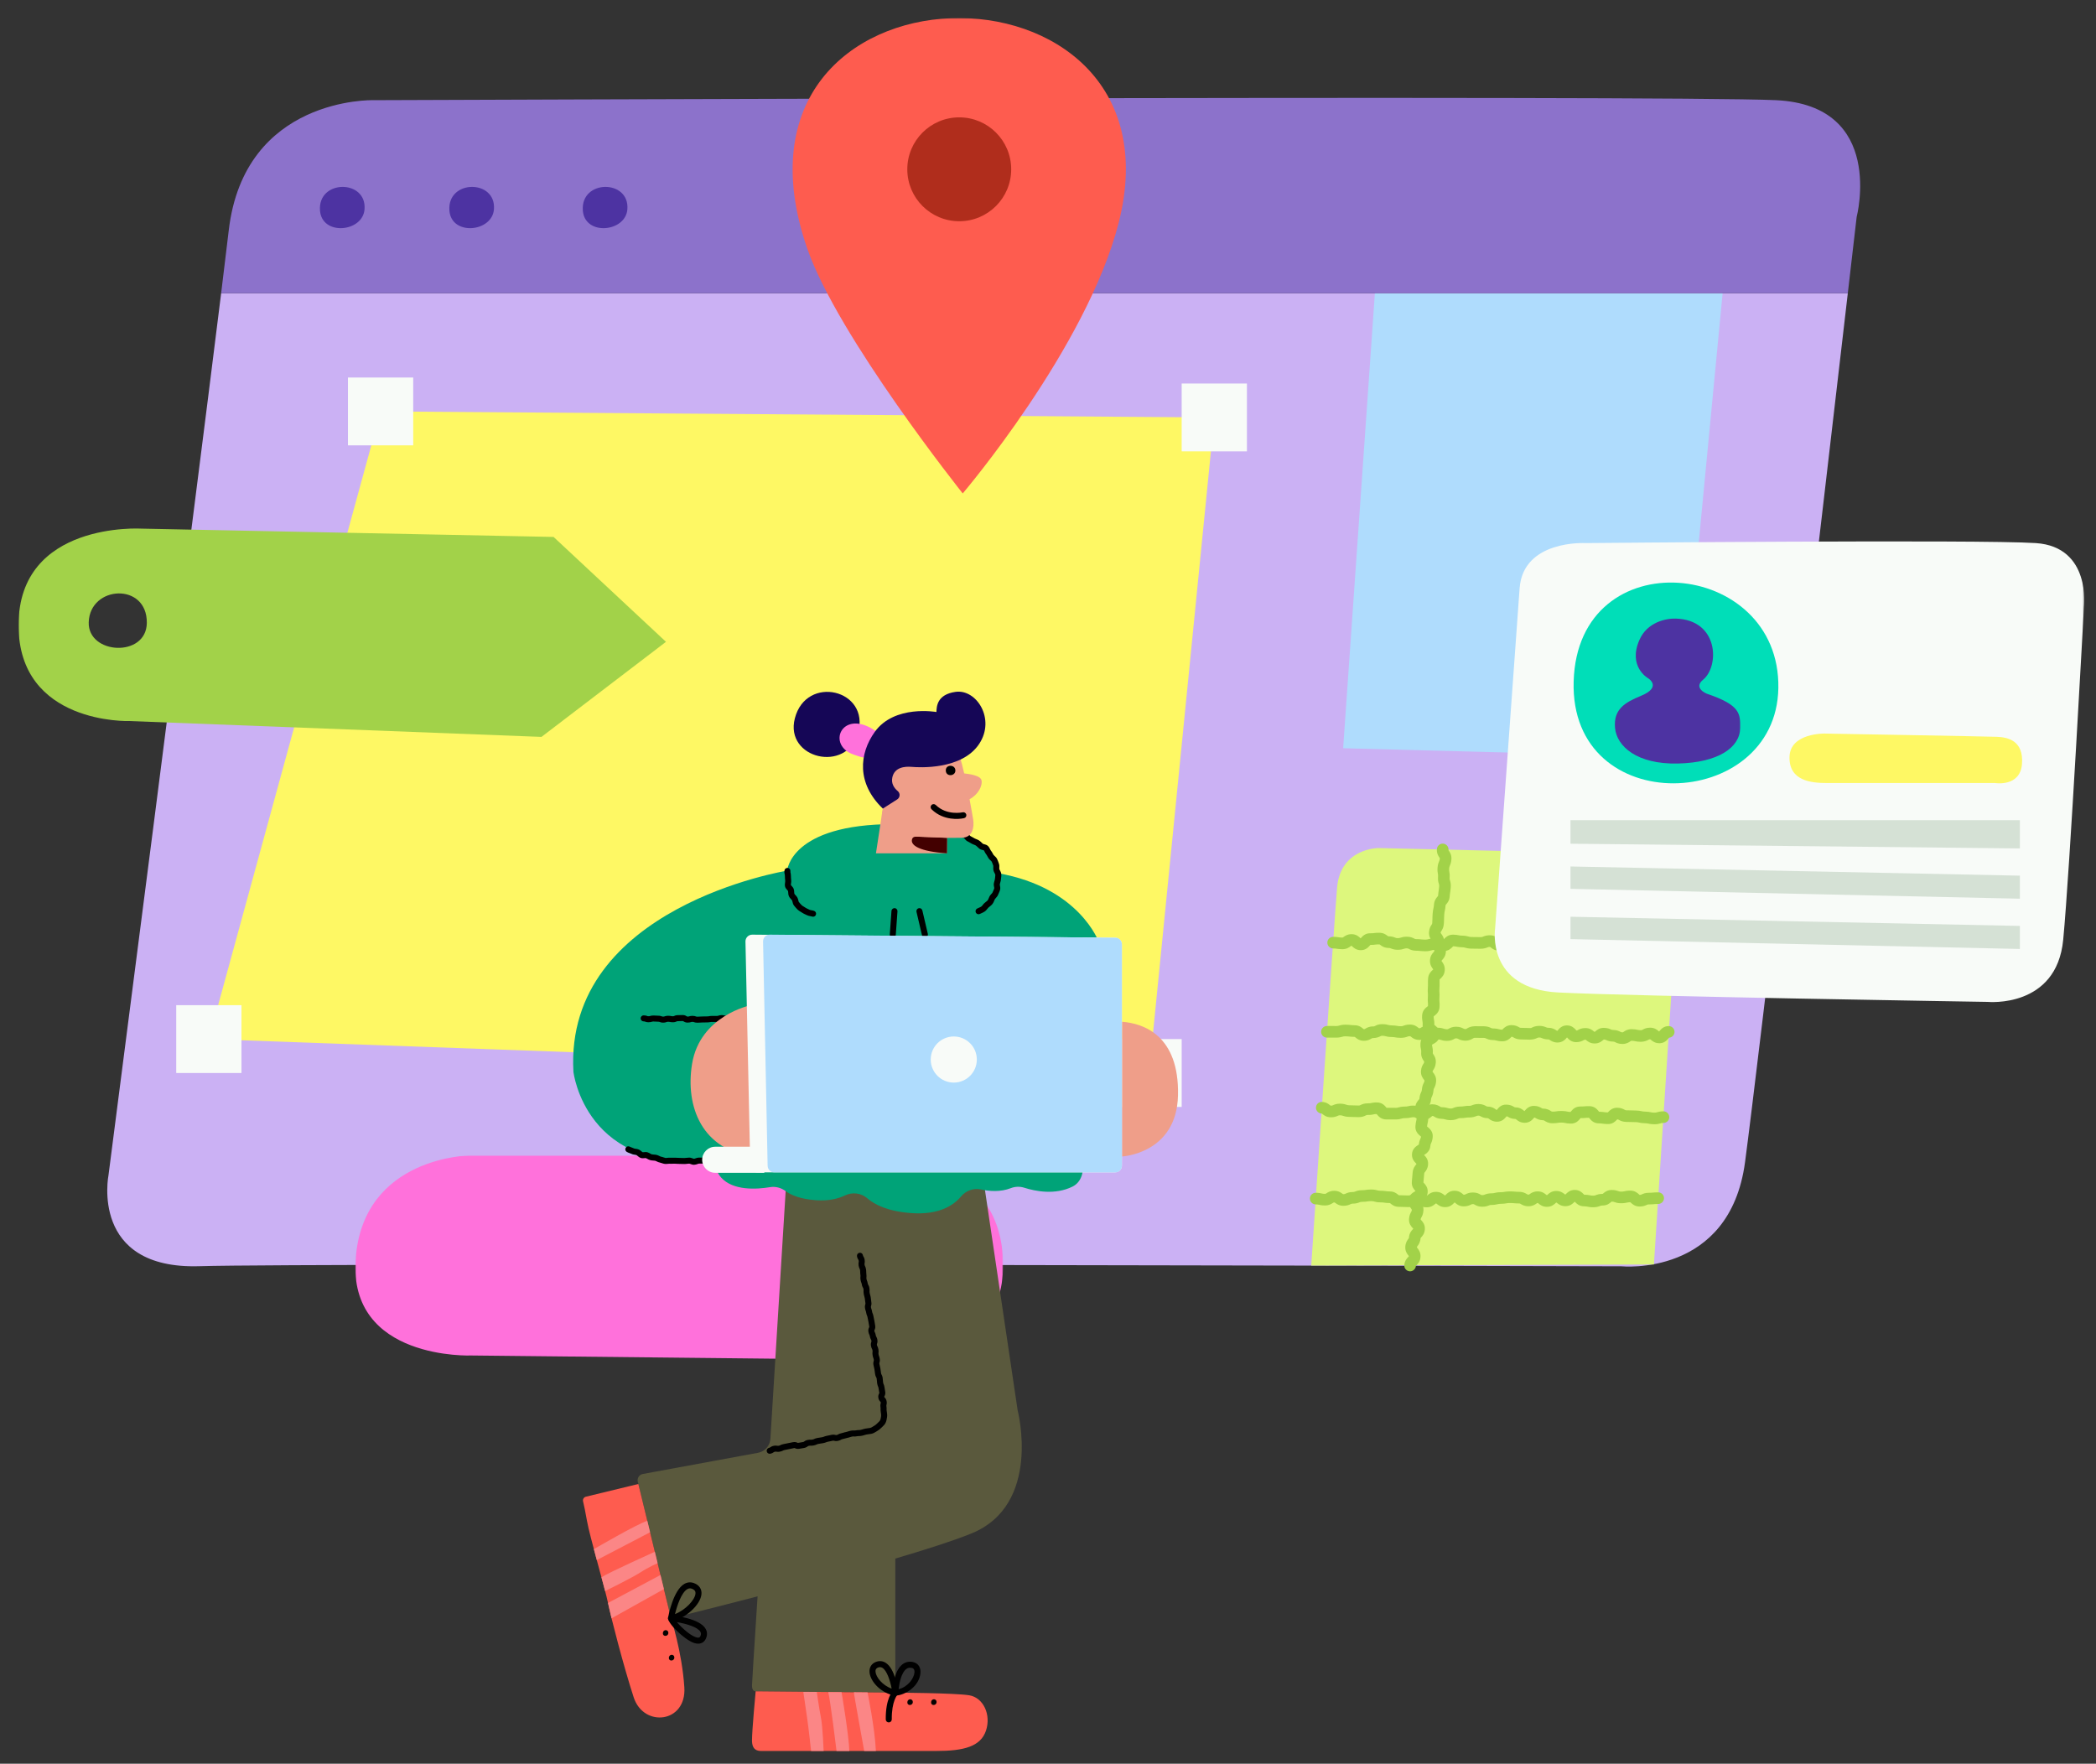 <svg viewBox="63.75 51 1045.5 879.75" xmlns="http://www.w3.org/2000/svg" xmlns:xlink="http://www.w3.org/1999/xlink" overflow="visible" width="1045.5px" height="879.75px"><rect x="63.75" y="51" width="1045.5" height="879.75" fill="#333333" stroke="none"/><defs><polygon id="masterspot-illustrationui-design-path-1" points="0 0.856 369.15 0.856 369.15 383.472 0 383.472"/><polygon id="masterspot-illustrationui-design-path-3" points="0.44 0.957 516.594 0.957 516.594 167.536 0.44 167.536"/></defs><g id="Master/Spot Illustration/UI Design" stroke="none" stroke-width="1" fill="none" fill-rule="evenodd"><g id="UI" transform="translate(-28, -17) scale(1 1)"><defs><polygon id="uiscreen-3-path-1" points="0.992 0.926 324.095 0.926 324.095 103 0.992 103"/><polygon id="uiscreen-3-path-3" points="0 669.408 1030.402 669.408 1030.402 0 0 0"/></defs><g id="UI/Screen 3" stroke="none" stroke-width="1" fill="none" fill-rule="evenodd"><g id="Group-45" transform="translate(101, 77)"><path d="M44.869,577.187 C44.869,577.187 35.448,624.298 90.267,622.585 C145.089,620.873 799.514,622.631 799.514,622.631 C799.514,622.631 853.478,628.107 861.186,570.716 C867.462,524.007 900.402,241.01 912.448,137.288 L101.057,137.288 C86.758,253.073 44.869,577.187 44.869,577.187" id="Fill-1" fill="#CBB1F4"/><path d="M876.605,40.966 C821.784,38.401 176.782,40.97 176.782,40.97 C176.782,40.97 112.539,39.257 104.83,106.07 C104.023,113.061 102.728,123.757 101.056,137.287 L912.448,137.287 C915.202,113.569 916.864,99.217 916.864,99.217 C916.864,99.217 931.425,43.531 876.605,40.966" id="Fill-3" fill="#8C72CB"/><path d="M150.367,96.025 C151.316,108.745 171.627,106.846 172.576,95.48 C173.838,80.368 149.201,80.404 150.367,96.025" id="Fill-5" fill="#4D33A2"/><path d="M214.917,96.025 C215.866,108.745 236.178,106.846 237.127,95.48 C238.389,80.368 213.752,80.404 214.917,96.025" id="Fill-7" fill="#4D33A2"/><path d="M281.473,96.025 C282.422,108.745 302.733,106.846 303.682,95.48 C304.944,80.368 280.307,80.404 281.473,96.025" id="Fill-9" fill="#4D33A2"/><polygon id="Fill-11" fill="#FEF864" points="180.585 196.225 94.928 509.303 563.904 526.221 596.453 199.223"/><g id="Group-15" transform="translate(167, 566.408)"><mask id="uiscreen-3-mask-2" fill="#ffffff"><use xlink:href="#uiscreen-3-path-1" fill="#ffffff"/></mask><g id="Clip-14"/><path d="M261.993,0.928 L58.128,0.928 C58.128,0.928 5.02,1.357 1.166,52.323 C-2.689,103.289 58.984,100.719 58.984,100.719 L261.993,102.861 C261.993,102.861 324.087,108.007 324.095,55.749 C324.103,-0.357 261.993,0.928 261.993,0.928" id="Fill-13" fill="#FF71DB" mask="url(#uiscreen-3-mask-2)"/></g><path d="M815.737,621.729 L827.729,435.423 C827.729,435.423 830.299,418.292 811.454,417.436 C792.609,416.579 678.257,414.009 678.257,414.009 C678.257,414.009 659.412,414.009 657.699,433.71 C656.37,448.991 644.807,622.273 644.807,622.273 L815.737,621.729 Z" id="Fill-16" fill="#DDF77D"/><path d="M766.616,466.317 C766.438,466.317 766.248,466.315 766.039,466.313 C763.739,466.286 763.741,466.31 761.441,466.281 C759.749,466.26 758.798,465.88 758.101,465.599 C757.647,465.42 757.459,465.344 756.847,465.337 C755.281,465.317 754.388,465.043 753.738,464.841 C753.257,464.695 752.991,464.613 752.257,464.603 C750.331,464.579 749.242,463.933 748.521,463.505 C748.084,463.245 748.05,463.223 747.677,463.219 C747.45,463.255 747.254,463.399 747.124,463.495 C746.395,464.031 745.148,464.868 743.056,464.901 C742.118,464.887 741.703,464.945 741.177,465.015 C740.539,465.101 739.824,465.212 738.453,465.182 C736.302,465.156 735.1,464.185 734.384,463.606 C734.252,463.5 734.072,463.353 734.01,463.324 C733.287,463.329 733.174,463.375 732.72,463.56 C732.042,463.839 731.013,464.235 729.28,464.238 L724.688,464.18 C723.154,464.159 722.316,463.923 721.641,463.735 C721.156,463.596 720.862,463.514 720.093,463.505 C718.672,463.488 717.887,463.327 717.257,463.199 C716.764,463.099 716.402,463.024 715.591,463.012 C715.483,463.103 715.39,463.214 715.291,463.313 C714.582,464.041 713.246,465.433 710.873,465.356 C709.422,465.339 708.624,465.161 707.982,465.019 C707.486,464.909 707.128,464.829 706.276,464.82 C705.584,464.83 705.314,464.887 704.845,465.029 C704.177,465.231 703.298,465.498 701.67,465.486 C700.394,465.467 699.757,465.404 699.121,465.339 C698.607,465.289 698.098,465.238 697.074,465.224 C695.244,465.202 694.193,464.664 693.497,464.308 C693.052,464.079 692.959,464.033 692.487,464.026 C691.863,464.017 691.582,464.094 691.116,464.245 C690.436,464.467 689.491,464.769 687.879,464.752 C686.203,464.731 685.258,464.363 684.569,464.094 C684.107,463.913 683.915,463.839 683.29,463.832 C681.18,463.803 679.992,462.897 679.281,462.356 C679.151,462.257 678.955,462.106 678.898,462.084 C677.764,462.051 677.344,462.106 676.809,462.173 C676.21,462.248 675.574,462.346 674.304,462.329 C674.216,462.421 674.102,462.55 674.01,462.656 C673.295,463.466 671.957,464.969 669.482,464.95 C667.195,464.921 665.92,463.711 665.235,463.058 C665.116,462.945 665.007,462.817 664.864,462.726 C664.694,462.796 664.507,462.935 664.369,463.036 C663.643,463.584 662.473,464.464 660.291,464.466 C658.936,464.45 658.219,464.339 657.587,464.243 C657.058,464.161 656.639,464.094 655.697,464.084 C654.096,464.062 652.816,462.748 652.837,461.147 C652.857,459.56 654.151,458.288 655.734,458.288 L655.772,458.288 C657.123,458.307 657.838,458.416 658.47,458.514 C658.998,458.594 659.415,458.659 660.362,458.671 C660.577,458.637 660.764,458.498 660.902,458.396 C661.63,457.849 662.868,456.964 664.98,456.964 C667.267,456.995 668.543,458.207 669.227,458.856 C669.299,458.925 669.369,459.002 669.442,459.068 C669.514,458.99 669.594,458.901 669.659,458.825 C670.375,458.012 671.766,456.462 674.185,456.531 C675.129,456.543 675.555,456.49 676.087,456.423 C676.72,456.342 677.428,456.245 678.789,456.271 C680.894,456.296 682.085,457.205 682.796,457.747 C682.926,457.846 683.124,457.998 683.18,458.019 C685.037,458.058 685.98,458.425 686.671,458.693 C687.134,458.875 687.326,458.949 687.95,458.955 C688.563,458.938 688.855,458.885 689.322,458.736 C689.999,458.514 690.98,458.219 692.561,458.231 C694.391,458.255 695.442,458.793 696.137,459.147 C696.582,459.377 696.674,459.423 697.145,459.428 C698.425,459.445 699.062,459.507 699.7,459.575 C700.211,459.625 700.722,459.675 701.743,459.69 C702.425,459.678 702.703,459.62 703.174,459.479 C703.841,459.281 704.735,459.026 706.348,459.024 C707.8,459.043 708.597,459.219 709.239,459.361 C709.716,459.466 710.067,459.546 710.853,459.56 C710.963,459.469 711.053,459.358 711.153,459.257 C711.855,458.541 713.155,457.214 715.495,457.214 L715.572,457.214 C716.995,457.231 717.779,457.392 718.409,457.519 C718.921,457.623 719.289,457.697 720.166,457.709 C721.7,457.729 722.537,457.964 723.213,458.154 C723.698,458.291 723.992,458.375 724.762,458.384 L729.351,458.442 C729.922,458.457 730.063,458.385 730.515,458.2 C731.193,457.921 732.276,457.486 733.955,457.522 C736.106,457.548 737.307,458.517 738.024,459.096 C738.157,459.202 738.336,459.349 738.398,459.38 C739.464,459.392 739.879,459.339 740.407,459.271 C741.045,459.185 741.771,459.089 743.13,459.104 C743.36,459.07 743.549,458.93 743.684,458.829 C744.411,458.291 745.584,457.413 747.75,457.423 C749.677,457.45 750.762,458.094 751.483,458.524 C751.922,458.783 751.955,458.805 752.329,458.808 C753.894,458.827 754.789,459.103 755.44,459.303 C755.921,459.45 756.187,459.531 756.919,459.541 C758.609,459.562 759.56,459.942 760.257,460.219 C760.711,460.402 760.899,460.478 761.512,460.486 C763.808,460.51 763.81,460.488 766.112,460.517 C767.156,460.536 767.685,460.503 768.212,460.473 C768.841,460.438 769.463,460.406 770.72,460.421 C770.92,460.414 770.924,460.423 771.313,460.144 C772.025,459.64 773.21,458.798 775.247,458.798 L775.34,458.798 C777.309,458.825 778.457,459.548 779.141,459.979 C779.585,460.259 779.593,460.264 779.927,460.269 C779.915,460.233 780.028,460.092 780.154,459.966 C780.856,459.26 782.154,457.957 784.48,457.957 L784.561,457.957 C786.742,457.983 787.952,458.998 788.675,459.603 C788.806,459.712 788.985,459.863 789.05,459.894 C789.863,459.935 790.178,459.825 790.653,459.697 C791.306,459.517 792.185,459.317 793.757,459.296 C794.163,459.305 794.251,459.267 794.696,459.036 C795.415,458.668 796.417,458.132 798.37,458.13 C800.137,458.151 801.164,458.623 801.841,458.937 C802.29,459.144 802.426,459.207 802.96,459.212 C803.845,459.231 804.265,459.159 804.774,459.079 C805.395,458.978 806.165,458.875 807.572,458.873 C809.272,458.896 810.227,459.283 810.923,459.565 C811.378,459.748 811.564,459.824 812.172,459.832 C812.447,459.834 812.432,459.834 812.849,459.558 C813.552,459.091 814.719,458.317 816.708,458.317 L816.802,458.317 C818.47,458.339 819.411,458.695 820.099,458.957 C820.56,459.13 820.769,459.212 821.411,459.219 C823.014,459.24 823.928,459.545 824.594,459.764 C825.073,459.925 825.314,460.005 826.017,460.014 C827.618,460.034 828.898,461.348 828.88,462.947 C828.861,464.536 827.567,465.81 825.982,465.81 L825.946,465.81 C824.341,465.789 823.428,465.486 822.762,465.264 C822.282,465.103 822.041,465.022 821.337,465.015 C819.67,464.993 818.728,464.635 818.041,464.377 C817.583,464.2 817.372,464.122 816.73,464.113 C816.475,464.113 816.47,464.11 816.054,464.387 C815.342,464.861 814.2,465.663 812.098,465.627 C810.4,465.606 809.446,465.219 808.748,464.935 C808.293,464.752 808.106,464.675 807.499,464.668 C806.622,464.63 806.193,464.721 805.686,464.801 C805.063,464.902 804.304,464.998 802.888,465.007 C801.12,464.986 800.094,464.514 799.417,464.2 C798.968,463.993 798.832,463.93 798.298,463.925 C797.85,463.933 797.802,463.957 797.356,464.185 C796.641,464.557 795.57,465.147 793.683,465.091 C792.949,465.115 792.651,465.161 792.172,465.289 C791.519,465.466 790.627,465.7 789.068,465.69 C786.884,465.663 785.677,464.649 784.954,464.046 C784.824,463.937 784.644,463.786 784.58,463.752 C784.499,463.789 784.387,463.928 784.26,464.055 C783.551,464.769 782.245,466.12 779.852,466.065 C777.885,466.041 776.738,465.315 776.051,464.882 C775.617,464.61 775.6,464.599 775.266,464.594 C775.042,464.582 775.06,464.591 774.67,464.87 C773.947,465.382 772.744,466.277 770.646,466.214 C769.588,466.202 769.061,466.233 768.531,466.259 C768.014,466.289 767.493,466.317 766.616,466.317" id="Fill-18" fill="#A2D249"/><path d="M800.036,511.731 L799.956,511.731 C798.13,511.712 797.079,511.183 796.381,510.832 C795.941,510.611 795.836,510.558 795.358,510.553 C793.608,510.536 792.589,510.082 791.914,509.781 C791.467,509.584 791.315,509.514 790.765,509.509 C790.682,509.529 790.501,509.685 790.369,509.798 C789.678,510.392 788.403,511.49 786.199,511.49 L786.133,511.49 C783.962,511.467 782.753,510.478 782.032,509.889 C781.897,509.781 781.717,509.632 781.652,509.599 C781.148,509.603 781.083,509.623 780.64,509.863 C779.915,510.257 778.817,510.822 776.919,510.832 C774.489,510.805 773.193,509.363 772.497,508.587 C772.461,508.546 772.425,508.505 772.39,508.464 C772.344,508.514 772.303,508.565 772.263,508.613 C771.548,509.462 770.187,510.99 767.695,511.022 C765.682,511.002 764.516,510.224 763.818,509.76 C763.391,509.474 763.391,509.474 763.101,509.471 C761.392,509.452 760.433,509.058 759.732,508.772 C759.273,508.582 759.099,508.51 758.506,508.505 C758.03,508.538 757.934,508.546 757.479,508.764 C756.775,509.099 755.742,509.531 753.884,509.591 C752.691,509.582 752.093,509.557 751.495,509.531 C750.942,509.509 750.39,509.488 749.282,509.476 C747.369,509.457 746.284,508.83 745.565,508.418 C745.128,508.163 745.081,508.135 744.692,508.132 C744.682,508.173 744.571,508.31 744.445,508.433 C743.745,509.127 742.447,510.411 740.126,510.411 L740.064,510.411 C738.557,510.396 737.728,510.18 737.064,510.007 C736.579,509.88 736.261,509.798 735.465,509.791 C733.689,509.772 732.661,509.293 731.98,508.978 C731.535,508.774 731.4,508.711 730.874,508.705 L726.278,508.678 C725.99,508.692 725.973,508.675 725.531,508.95 C724.832,509.387 723.671,510.084 721.666,510.096 C719.848,510.077 718.8,509.557 718.107,509.212 C717.662,508.993 717.557,508.94 717.068,508.933 C716.67,508.918 716.64,508.957 716.196,509.202 C715.479,509.599 714.4,510.197 712.538,510.197 L712.452,510.197 C710.855,510.18 709.948,509.887 709.286,509.671 C708.818,509.519 708.559,509.435 707.852,509.428 C706.063,509.411 705.026,508.918 704.339,508.589 C703.89,508.377 703.769,508.32 703.257,508.315 C702.932,508.3 702.93,508.317 702.486,508.587 C701.789,509.012 700.553,509.779 698.636,509.705 C696.483,509.685 695.28,508.716 694.559,508.139 C694.427,508.033 694.244,507.887 694.182,507.856 C693.448,507.837 693.246,507.916 692.784,508.086 C692.084,508.344 691.125,508.675 689.438,508.685 C688.052,508.671 687.286,508.538 686.671,508.432 C686.158,508.342 685.752,508.274 684.836,508.264 C683.332,508.248 682.508,508.036 681.846,507.866 C681.358,507.741 681.036,507.659 680.236,507.651 C679.787,507.637 679.704,507.687 679.253,507.911 C678.546,508.265 677.387,508.788 675.621,508.783 C675.28,508.788 675.268,508.793 674.827,509.053 C674.133,509.467 672.95,510.178 671.005,510.142 C668.812,510.12 667.599,509.099 666.875,508.488 C666.745,508.378 666.565,508.228 666.501,508.195 C665.12,508.185 664.432,508.106 663.824,508.038 C663.322,507.981 662.82,507.923 661.817,507.916 C661.105,507.909 660.84,507.985 660.364,508.127 C659.7,508.32 658.726,508.562 657.206,508.577 C656.062,508.563 655.503,508.567 654.934,508.574 C654.355,508.577 653.77,508.582 652.604,508.57 C651.005,508.555 649.72,507.243 649.735,505.644 C649.75,504.053 651.046,502.774 652.633,502.774 L652.661,502.774 C653.774,502.788 654.339,502.784 654.893,502.777 C655.487,502.774 656.078,502.771 657.265,502.781 C657.995,502.795 658.238,502.712 658.714,502.57 C659.38,502.373 660.298,502.127 661.875,502.12 C663.176,502.132 663.866,502.211 664.474,502.277 C664.975,502.334 665.476,502.39 666.478,502.402 C668.669,502.425 669.882,503.445 670.606,504.055 C670.738,504.166 670.918,504.317 670.982,504.351 L670.995,504.351 C671.399,504.351 671.42,504.337 671.857,504.077 C672.552,503.663 673.784,502.962 675.68,502.988 C676.161,503.017 676.216,502.954 676.665,502.726 C677.372,502.373 678.493,501.81 680.295,501.856 C681.798,501.873 682.622,502.084 683.285,502.252 C683.771,502.377 684.094,502.461 684.893,502.467 C686.278,502.481 687.045,502.615 687.66,502.721 C688.173,502.81 688.578,502.88 689.495,502.889 C690.161,502.913 690.305,502.824 690.765,502.654 C691.465,502.392 692.448,502.057 694.11,502.053 C696.265,502.077 697.468,503.043 698.187,503.62 C698.321,503.726 698.502,503.873 698.564,503.902 C699.028,503.921 699.026,503.911 699.468,503.639 C700.166,503.214 701.421,502.505 703.314,502.519 C705.105,502.538 706.142,503.031 706.828,503.356 C707.276,503.57 707.397,503.627 707.91,503.632 C709.507,503.649 710.414,503.943 711.076,504.159 C711.544,504.312 711.803,504.394 712.51,504.402 C712.886,504.406 712.938,504.378 713.382,504.134 C714.098,503.736 715.178,503.137 717.04,503.137 L717.127,503.137 C718.943,503.158 719.992,503.678 720.684,504.021 C721.13,504.241 721.235,504.295 721.724,504.3 C722.032,504.303 722.03,504.303 722.472,504.029 C723.172,503.592 724.339,502.943 726.335,502.882 L730.932,502.911 C732.708,502.928 733.736,503.406 734.418,503.721 C734.862,503.926 734.997,503.99 735.523,503.995 C737.03,504.01 737.858,504.224 738.524,504.399 C739.008,504.524 739.326,504.608 740.121,504.615 C740.132,504.574 740.243,504.438 740.37,504.313 C741.069,503.622 742.367,502.336 744.688,502.336 L744.75,502.336 C746.663,502.356 747.746,502.983 748.463,503.397 C748.904,503.651 748.95,503.678 749.341,503.682 C750.533,503.692 751.131,503.716 751.729,503.741 C752.282,503.764 752.835,503.786 753.942,503.796 C754.427,503.813 754.517,503.757 754.972,503.538 C755.674,503.202 756.696,502.738 758.564,502.711 C760.271,502.726 761.233,503.122 761.935,503.409 C762.393,503.599 762.567,503.67 763.16,503.675 C765.173,503.697 766.339,504.474 767.037,504.938 C767.325,505.132 767.42,505.195 767.541,505.214 C767.629,505.118 767.737,504.988 767.825,504.885 C768.535,504.041 769.849,502.474 772.331,502.474 L772.39,502.474 C774.817,502.5 776.113,503.942 776.807,504.714 C776.904,504.822 776.992,504.938 777.097,505.036 C777.394,505.031 777.483,504.981 777.876,504.769 C778.589,504.38 779.66,503.8 781.511,503.8 L781.598,503.8 C783.769,503.824 784.978,504.812 785.699,505.402 C785.833,505.51 786.015,505.659 786.078,505.69 C786.272,505.675 786.454,505.521 786.586,505.406 C787.284,504.805 788.629,503.627 790.823,503.712 C792.576,503.733 793.595,504.185 794.268,504.486 C794.716,504.685 794.866,504.752 795.417,504.757 C797.243,504.776 798.294,505.305 798.99,505.656 C799.43,505.878 799.536,505.932 800.015,505.935 C800.255,505.943 800.253,505.94 800.654,505.661 C801.364,505.17 802.543,504.356 804.565,504.356 L804.646,504.356 C806.09,504.373 806.886,504.541 807.523,504.675 C808.027,504.784 808.391,504.861 809.256,504.868 C809.663,504.875 809.697,504.846 810.144,504.599 C810.861,504.207 811.938,503.611 813.799,503.611 L813.886,503.611 C816.087,503.634 817.302,504.663 818.03,505.276 C818.121,505.354 818.237,505.454 818.32,505.514 C818.401,505.425 818.494,505.315 818.569,505.224 C819.287,504.373 820.616,502.805 823.144,502.812 C824.746,502.829 826.029,504.139 826.013,505.74 C825.995,507.264 824.807,508.5 823.312,508.599 C823.221,508.702 823.101,508.841 823.007,508.954 C822.296,509.8 820.976,511.368 818.494,511.368 L818.432,511.368 C816.232,511.346 815.015,510.318 814.289,509.704 C814.157,509.591 813.975,509.44 813.912,509.406 C813.467,509.378 813.39,509.43 812.944,509.675 C812.214,510.077 811.072,510.603 809.197,510.664 C807.756,510.649 806.96,510.481 806.322,510.344 C805.818,510.238 805.454,510.161 804.588,510.152 C804.343,510.166 804.352,510.151 803.948,510.428 C803.239,510.918 802.059,511.731 800.036,511.731" id="Fill-20" fill="#A2D249"/><path d="M816.009,551.786 C815.945,551.786 815.88,551.784 815.815,551.784 C814.383,551.762 813.594,551.599 812.962,551.467 C812.446,551.361 812.077,551.284 811.195,551.271 C809.745,551.248 808.947,551.071 808.306,550.928 C807.804,550.816 807.444,550.737 806.583,550.724 C805.408,550.707 804.818,550.688 804.229,550.669 C803.664,550.652 803.099,550.635 801.969,550.618 C800.103,550.588 799.037,550.013 798.333,549.632 C797.922,549.409 797.825,549.356 797.454,549.345 C797.345,549.437 797.252,549.549 797.153,549.65 C796.439,550.371 795.114,551.769 792.721,551.679 C791.394,551.658 790.691,551.561 790.07,551.476 C789.547,551.405 789.095,551.343 788.119,551.327 C785.632,551.29 784.34,549.731 783.646,548.893 C783.555,548.784 783.445,548.65 783.358,548.555 C782.453,548.515 782.003,548.586 781.53,548.628 C780.955,548.675 780.303,548.739 779.154,548.723 C779.064,548.822 778.95,548.956 778.858,549.065 C778.137,549.916 776.873,551.495 774.276,551.458 C772.849,551.437 772.062,551.274 771.428,551.142 C770.917,551.037 770.547,550.962 769.668,550.948 C768.783,550.93 768.368,550.995 767.863,551.078 C767.235,551.179 766.442,551.296 765.052,551.282 C763.074,551.252 761.925,550.515 761.238,550.075 C760.799,549.792 760.791,549.788 760.461,549.782 C758.552,549.752 757.471,549.122 756.756,548.705 C756.398,548.498 756.299,548.441 756.064,548.424 C755.975,548.516 755.862,548.646 755.77,548.751 C755.06,549.556 753.745,551.05 751.314,551.05 L751.225,551.05 C749.065,551.016 747.864,550.037 747.148,549.454 C747.016,549.345 746.834,549.197 746.772,549.167 C744.733,549.13 743.65,548.498 742.935,548.079 C742.593,547.879 742.491,547.818 742.279,547.8 C742.188,547.895 742.076,548.026 741.988,548.132 C741.277,548.966 739.959,550.511 737.501,550.511 L737.412,550.511 C735.321,550.478 734.138,549.592 733.43,549.063 C733.043,548.773 733.043,548.773 732.83,548.771 C730.96,548.741 729.895,548.156 729.189,547.769 C728.745,547.526 728.678,547.488 728.245,547.482 C727.706,547.484 727.542,547.537 727.089,547.724 C726.406,548.002 725.356,548.405 723.633,548.399 C722.761,548.391 722.36,548.446 721.837,548.531 C721.208,548.634 720.446,548.756 719.028,548.739 C718.545,548.727 718.394,548.786 717.943,548.988 C717.246,549.298 716.167,549.701 714.404,549.743 C712.877,549.719 712.043,549.488 711.372,549.302 C710.879,549.166 710.583,549.083 709.802,549.071 C707.852,549.041 706.757,548.363 706.03,547.917 C705.597,547.646 705.571,547.632 705.218,547.626 C705.165,547.64 704.984,547.798 704.85,547.915 C704.159,548.52 702.882,549.638 700.677,549.638 L700.578,549.638 C698.673,549.607 697.594,548.984 696.879,548.571 C696.436,548.314 696.388,548.288 695.99,548.282 C695.189,548.253 694.847,548.343 694.347,548.45 C693.687,548.598 692.861,548.735 691.377,548.756 C690.678,548.737 690.393,548.82 689.915,548.958 C689.253,549.152 688.38,549.411 686.759,549.39 C685.65,549.373 685.093,549.377 684.536,549.387 C683.939,549.397 683.341,549.399 682.147,549.385 C679.688,549.348 678.4,547.837 677.705,547.026 C677.613,546.917 677.526,546.8 677.426,546.698 C676.703,546.636 676.377,546.762 675.902,546.86 C675.251,546.992 674.444,547.168 672.968,547.138 C672.523,547.143 672.421,547.175 671.976,547.392 C671.266,547.739 670.241,548.28 668.346,548.235 C667.152,548.217 666.559,548.194 665.961,548.171 C665.406,548.148 664.848,548.128 663.74,548.111 C662.141,548.086 661.232,547.782 660.568,547.56 C660.103,547.405 659.847,547.32 659.143,547.309 C658.681,547.318 658.517,547.354 658.064,547.558 C657.367,547.869 656.26,548.356 654.523,548.312 C652.373,548.28 651.176,547.31 650.459,546.733 C650.326,546.626 650.146,546.479 650.083,546.449 C648.484,546.426 647.139,545.105 647.161,543.506 C647.186,541.919 648.412,540.645 649.992,540.645 L650.036,540.645 C652.187,540.678 653.385,541.647 654.102,542.224 C654.234,542.332 654.415,542.479 654.478,542.51 C655.118,542.53 655.243,542.47 655.695,542.268 C656.389,541.957 657.413,541.508 659.232,541.514 C660.833,541.538 661.742,541.842 662.406,542.064 C662.886,542.224 663.125,542.306 663.829,542.315 C665.006,542.334 665.599,542.356 666.186,542.38 C666.749,542.402 667.306,542.423 668.435,542.439 C668.878,542.429 668.988,542.402 669.433,542.185 C670.14,541.838 671.155,541.349 673.057,541.342 C673.887,541.374 674.23,541.285 674.739,541.182 C675.392,541.05 676.203,540.878 677.671,540.904 C680.131,540.94 681.42,542.451 682.114,543.263 C682.206,543.372 682.293,543.488 682.394,543.591 C683.405,543.607 683.933,543.599 684.459,543.593 C685.058,543.581 685.655,543.575 686.848,543.595 C687.574,543.628 687.828,543.528 688.306,543.39 C688.972,543.2 689.872,542.981 691.466,542.961 C692.259,542.989 692.604,542.9 693.102,542.791 C693.762,542.645 694.547,542.429 696.079,542.487 C697.983,542.515 699.064,543.14 699.779,543.553 C700.222,543.809 700.269,543.836 700.667,543.842 C700.799,543.783 700.91,543.66 701.033,543.553 C701.724,542.949 703.003,541.83 705.208,541.83 L705.306,541.83 C707.257,541.86 708.352,542.538 709.077,542.985 C709.514,543.255 709.538,543.269 709.893,543.275 C711.415,543.3 712.249,543.53 712.919,543.717 C713.413,543.852 713.709,543.935 714.492,543.947 C714.946,543.932 715.118,543.902 715.575,543.698 C716.272,543.389 717.343,542.968 719.116,542.943 C719.997,542.953 720.384,542.896 720.906,542.811 C721.533,542.71 722.271,542.562 723.724,542.603 C724.257,542.591 724.429,542.549 724.884,542.364 C725.565,542.083 726.631,541.67 728.334,541.687 C730.206,541.717 731.272,542.302 731.978,542.688 C732.421,542.932 732.488,542.97 732.919,542.975 C735.009,543.008 736.194,543.892 736.902,544.423 C737.124,544.589 737.218,544.66 737.299,544.69 C737.386,544.595 737.49,544.474 737.575,544.374 C738.295,543.528 739.558,541.904 742.15,541.994 C744.063,542.024 745.146,542.657 745.861,543.075 C746.299,543.332 746.344,543.358 746.735,543.364 C748.893,543.398 750.093,544.377 750.81,544.96 C750.921,545.051 751.066,545.17 751.148,545.224 C751.232,545.134 751.334,545.016 751.419,544.921 C752.128,544.115 753.444,542.621 755.875,542.621 L755.964,542.621 C757.875,542.651 758.958,543.281 759.673,543.698 C760.113,543.955 760.159,543.981 760.552,543.987 C762.531,544.016 763.68,544.755 764.366,545.196 C764.806,545.477 764.814,545.481 765.142,545.486 C766.036,545.5 766.442,545.437 766.947,545.356 C767.573,545.257 768.374,545.121 769.759,545.152 C771.183,545.176 771.968,545.338 772.6,545.468 C773.066,545.564 773.415,545.636 774.141,545.658 C774.232,545.558 774.345,545.427 774.436,545.318 C775.156,544.47 776.405,542.921 779.018,542.927 C780.01,542.934 780.524,542.898 781.028,542.854 C781.641,542.8 782.336,542.747 783.635,542.761 C786.123,542.8 787.415,544.358 788.11,545.196 C788.198,545.304 788.31,545.439 788.399,545.536 C789.604,545.562 790.268,545.652 790.857,545.733 C791.366,545.804 791.808,545.864 792.724,545.881 C792.834,545.788 792.926,545.679 793.028,545.577 C793.732,544.864 795.033,543.547 797.363,543.547 L797.456,543.547 C799.322,543.577 800.388,544.153 801.091,544.534 C801.532,544.773 801.613,544.817 802.058,544.822 C803.231,544.84 803.82,544.858 804.408,544.877 C804.974,544.894 805.54,544.911 806.672,544.929 C808.123,544.951 808.921,545.128 809.563,545.271 C810.064,545.383 810.424,545.462 811.284,545.475 C812.715,545.498 813.503,545.66 814.135,545.792 C814.651,545.898 815.021,545.975 815.904,545.988 C816.609,546.024 816.878,545.923 817.356,545.781 C818.026,545.583 818.922,545.349 820.54,545.338 C822.14,545.362 823.417,546.681 823.394,548.28 C823.368,549.865 822.076,551.133 820.497,551.133 C820.431,551.137 820.374,551.133 820.32,551.132 C819.701,551.132 819.443,551.209 818.995,551.341 C818.354,551.529 817.486,551.786 816.009,551.786" id="Fill-22" fill="#A2D249"/><path d="M702.411,593.208 C700.654,593.208 699.629,592.764 698.947,592.467 C698.498,592.273 698.346,592.207 697.795,592.207 C697.185,592.207 696.997,592.281 696.538,592.458 C695.836,592.732 694.876,593.105 693.178,593.105 C691.94,593.105 691.321,593.07 690.703,593.032 C690.169,593.001 689.633,592.969 688.565,592.969 C686.379,592.969 685.156,591.971 684.426,591.377 C684.294,591.268 684.111,591.121 684.047,591.086 L684.02,591.086 C682.579,591.086 681.858,590.983 681.225,590.888 C680.696,590.811 680.277,590.75 679.334,590.75 C677.797,590.75 676.953,590.524 676.274,590.341 C675.785,590.209 675.491,590.13 674.722,590.13 C673.789,590.13 673.376,590.194 672.853,590.273 C672.212,590.374 671.482,590.485 670.108,590.485 C669.499,590.485 669.31,590.558 668.852,590.736 C668.152,591.007 667.193,591.38 665.496,591.38 C664.984,591.38 664.864,591.437 664.415,591.647 C663.723,591.969 662.678,592.458 660.881,592.458 C658.783,592.458 657.583,591.582 656.866,591.06 C656.476,590.775 656.476,590.775 656.267,590.775 C655.983,590.775 655.983,590.775 655.558,591.056 C654.853,591.52 653.676,592.295 651.654,592.295 C650.165,592.295 649.345,592.103 648.686,591.949 C648.188,591.832 647.859,591.754 647.045,591.754 C645.445,591.754 644.147,590.457 644.147,588.857 C644.147,587.256 645.445,585.958 647.045,585.958 C648.531,585.958 649.352,586.151 650.011,586.306 C650.509,586.422 650.837,586.5 651.654,586.5 C651.938,586.5 651.938,586.5 652.367,586.219 C653.068,585.755 654.244,584.98 656.267,584.98 C658.364,584.98 659.564,585.855 660.281,586.377 C660.672,586.663 660.672,586.663 660.881,586.663 C661.393,586.663 661.514,586.606 661.962,586.396 C662.654,586.074 663.7,585.585 665.496,585.585 C666.107,585.585 666.296,585.511 666.754,585.334 C667.454,585.061 668.412,584.689 670.108,584.689 C671.039,584.689 671.452,584.624 671.973,584.545 C672.616,584.446 673.346,584.334 674.722,584.334 C676.257,584.334 677.101,584.561 677.779,584.744 C678.268,584.875 678.562,584.955 679.334,584.955 C680.7,584.955 681.425,585.061 682.062,585.155 C682.591,585.232 683.009,585.292 683.952,585.292 C686.138,585.292 687.359,586.289 688.09,586.885 C688.222,586.995 688.405,587.142 688.469,587.175 L688.521,587.175 C689.822,587.175 690.432,587.211 691.042,587.248 C691.576,587.278 692.11,587.309 693.178,587.309 C693.789,587.309 693.977,587.236 694.436,587.057 C695.139,586.785 696.097,586.412 697.795,586.412 C699.549,586.412 700.575,586.857 701.255,587.151 C701.706,587.347 701.858,587.414 702.411,587.414 C702.555,587.385 702.735,587.234 702.868,587.124 C703.601,586.517 704.826,585.5 707.024,585.5 C709.189,585.5 710.408,586.47 711.137,587.047 C711.27,587.155 711.456,587.302 711.518,587.332 C711.54,587.334 711.552,587.337 711.556,587.341 C711.669,587.248 711.761,587.132 711.863,587.027 C712.564,586.3 713.872,584.948 716.255,584.948 C718.487,584.948 719.719,586.013 720.457,586.649 C720.587,586.762 720.766,586.919 720.832,586.955 C721.349,586.94 721.455,586.889 721.899,586.671 C722.598,586.332 723.652,585.819 725.472,585.819 C727.39,585.819 728.482,586.442 729.207,586.853 C729.646,587.102 729.693,587.128 730.078,587.128 C730.693,587.128 730.882,587.055 731.343,586.877 C732.042,586.606 733.001,586.236 734.695,586.236 C735.504,586.236 735.831,586.157 736.323,586.038 C736.985,585.879 737.811,585.679 739.31,585.679 C740.211,585.679 740.609,585.61 741.115,585.521 C741.739,585.412 742.517,585.276 743.92,585.276 C745.213,585.276 745.857,585.338 746.503,585.398 C747.011,585.448 747.519,585.497 748.535,585.497 C750.499,585.497 751.653,586.197 752.344,586.616 C752.791,586.883 752.809,586.894 753.153,586.894 C753.39,586.894 753.39,586.894 753.791,586.612 C754.504,586.108 755.696,585.268 757.768,585.268 C759.964,585.268 761.188,586.28 761.923,586.883 C762.055,586.993 762.237,587.143 762.302,587.177 C762.509,587.115 762.618,586.989 762.741,586.877 C763.434,586.244 764.726,585.063 767.005,585.063 C769.15,585.063 770.365,586.002 771.09,586.564 C771.226,586.67 771.412,586.815 771.475,586.843 C771.645,586.81 771.757,586.671 771.882,586.547 C772.582,585.843 773.886,584.535 776.243,584.535 C778.625,584.535 779.932,585.881 780.634,586.606 C780.76,586.734 780.871,586.877 781.022,586.979 C782.306,586.914 783.116,587.08 783.764,587.215 C784.266,587.319 784.628,587.394 785.488,587.394 C786.11,587.394 786.303,587.321 786.768,587.145 C787.463,586.881 788.416,586.521 790.101,586.521 C790.226,586.495 790.406,586.341 790.538,586.23 C791.272,585.608 792.502,584.566 794.719,584.566 C796.378,584.566 797.319,584.902 798.006,585.148 C798.476,585.315 798.688,585.391 799.344,585.391 C800.188,585.391 800.547,585.314 801.041,585.206 C801.692,585.065 802.502,584.889 803.97,584.889 C806.258,584.889 807.552,586.082 808.246,586.723 C808.378,586.843 808.56,587.009 808.627,587.051 C809.125,587.021 809.261,586.958 809.712,586.754 C810.4,586.44 811.442,585.966 813.228,585.966 C814.249,585.966 814.761,585.917 815.27,585.868 C815.919,585.808 816.566,585.746 817.862,585.746 C819.462,585.746 820.76,587.043 820.76,588.643 C820.76,590.244 819.462,591.541 817.862,591.541 C816.842,591.541 816.33,591.59 815.821,591.639 C815.172,591.7 814.524,591.762 813.228,591.762 C812.698,591.762 812.562,591.824 812.112,592.028 C811.423,592.343 810.382,592.817 808.596,592.817 C806.307,592.817 805.013,591.624 804.318,590.983 C804.186,590.862 804.005,590.696 803.937,590.655 C803.124,590.685 802.766,590.762 802.271,590.87 C801.62,591.011 800.811,591.186 799.344,591.186 C797.686,591.186 796.745,590.851 796.059,590.605 C795.589,590.439 795.374,590.362 794.719,590.362 C794.595,590.388 794.414,590.541 794.281,590.653 C793.548,591.275 792.317,592.317 790.101,592.317 C789.478,592.317 789.284,592.39 788.819,592.566 C788.124,592.83 787.171,593.19 785.488,593.19 C784.033,593.19 783.231,593.024 782.586,592.89 C782.085,592.787 781.723,592.71 780.864,592.71 C778.483,592.71 777.178,591.364 776.476,590.641 C776.393,590.556 776.317,590.467 776.232,590.386 C776.147,590.466 776.07,590.554 775.987,590.635 C775.287,591.339 773.983,592.649 771.625,592.649 C769.478,592.649 768.264,591.707 767.539,591.145 C767.403,591.04 767.216,590.896 767.154,590.868 L766.944,590.862 C766.882,590.916 766.772,591.043 766.65,591.155 C765.958,591.789 764.665,592.969 762.387,592.969 C760.19,592.969 758.966,591.958 758.232,591.354 C758.101,591.245 757.917,591.094 757.852,591.06 C757.532,591.064 757.532,591.064 757.131,591.347 C756.417,591.851 755.225,592.69 753.153,592.69 C751.189,592.69 750.035,591.99 749.345,591.572 C748.897,591.303 748.88,591.292 748.535,591.292 C747.242,591.292 746.598,591.23 745.952,591.169 C745.444,591.121 744.935,591.072 743.92,591.072 C743.018,591.072 742.62,591.141 742.115,591.23 C741.49,591.339 740.713,591.475 739.31,591.475 C738.5,591.475 738.174,591.554 737.682,591.673 C737.019,591.832 736.192,592.032 734.695,592.032 C734.082,592.032 733.892,592.105 733.433,592.283 C732.732,592.554 731.774,592.924 730.078,592.924 C728.159,592.924 727.067,592.301 726.343,591.89 C725.903,591.641 725.856,591.615 725.472,591.615 C724.986,591.615 724.881,591.665 724.435,591.882 C723.737,592.222 722.683,592.736 720.864,592.736 C718.634,592.736 717.402,591.669 716.666,591.034 C716.553,590.937 716.406,590.809 716.325,590.75 C716.22,590.843 716.129,590.953 716.032,591.052 C715.331,591.779 714.023,593.131 711.641,593.131 C709.475,593.131 708.258,592.164 707.529,591.584 C707.395,591.477 707.211,591.332 707.146,591.299 L706.914,591.303 C706.883,591.325 706.701,591.475 706.569,591.584 C705.835,592.192 704.611,593.208 702.411,593.208" id="Fill-24" fill="#A2D249"/><path d="M694.121,625.13 C694.05,625.13 693.977,625.126 693.904,625.122 C692.309,625 691.112,623.649 691.233,622.053 C691.401,619.848 692.521,618.696 693.189,618.008 C693.312,617.884 693.479,617.71 693.519,617.648 C693.51,617.527 693.357,617.333 693.244,617.192 C692.655,616.447 691.559,615.063 691.731,612.775 C691.882,610.778 692.712,609.667 693.208,609.003 C693.527,608.577 693.527,608.577 693.55,608.262 C693.712,606.116 694.748,604.974 695.364,604.29 C695.481,604.162 695.642,603.986 695.674,603.927 C695.68,603.897 695.687,603.881 695.695,603.877 C695.604,603.759 695.493,603.654 695.392,603.545 C694.698,602.785 693.406,601.37 693.588,598.967 C693.722,597.186 694.276,596.182 694.642,595.518 C694.88,595.086 694.951,594.955 694.991,594.431 C694.977,594.337 694.835,594.147 694.728,594.005 C694.18,593.273 693.155,591.906 693.323,589.669 C693.527,586.974 695.574,585.812 696.674,585.187 C696.718,585.16 696.767,585.132 696.817,585.104 C696.813,585.098 696.808,585.092 696.803,585.087 C696.102,584.326 694.797,582.911 694.979,580.5 C695.07,579.312 695.129,578.72 695.187,578.125 C695.242,577.567 695.299,577.008 695.382,575.89 C695.536,573.841 696.434,572.718 696.972,572.046 C697.218,571.741 697.272,571.671 697.295,571.535 C697.21,571.441 697.089,571.315 696.993,571.215 C696.253,570.45 694.88,569.027 695.062,566.579 C695.257,563.992 697.085,562.806 698.066,562.17 C698.187,562.091 698.346,561.987 698.468,561.902 C698.615,560.421 698.998,559.572 699.281,558.944 C699.445,558.578 699.538,558.372 699.593,557.965 C699.479,557.861 699.334,557.738 699.223,557.644 C698.299,556.865 696.576,555.414 696.774,552.782 C696.878,551.422 697.034,550.709 697.174,550.079 C697.291,549.555 697.384,549.141 697.453,548.196 C697.491,547.713 697.445,547.604 697.261,547.142 C696.972,546.417 696.534,545.322 696.67,543.502 C696.831,541.374 697.838,540.236 698.441,539.556 C698.549,539.433 698.715,539.246 698.743,539.188 C698.898,537.333 699.334,536.406 699.655,535.73 C699.866,535.278 699.955,535.092 700,534.473 C700.123,532.875 700.524,531.971 700.96,531.112 C701.181,530.677 701.264,530.513 701.308,529.94 C701.259,529.813 701.142,529.694 701.04,529.564 C700.46,528.824 699.381,527.449 699.551,525.176 C699.694,523.291 700.362,522.255 700.804,521.568 C701.075,521.148 701.119,521.083 701.149,520.665 C701.128,520.474 700.996,520.277 700.9,520.137 C700.376,519.364 699.496,518.074 699.66,515.91 C699.715,515.19 699.655,514.92 699.545,514.432 C699.392,513.756 699.185,512.829 699.304,511.247 C699.508,508.581 701.528,507.419 702.672,506.788 C701.739,505.988 700.194,504.553 700.383,502.048 C700.441,501.271 700.387,500.967 700.293,500.463 C700.166,499.775 700.008,498.916 700.123,497.386 C700.306,494.954 701.85,493.754 702.681,493.109 C702.792,493.022 702.932,492.914 703.026,492.831 C703.081,492.017 703.045,491.624 703,491.136 C702.941,490.507 702.869,489.725 702.974,488.328 C703.045,487.395 703.013,486.976 702.972,486.447 C702.923,485.796 702.866,485.061 702.968,483.687 C703.045,482.674 703.034,482.164 703.022,481.653 C703.008,481.002 702.994,480.35 703.091,479.058 C703.264,476.754 704.588,475.552 705.298,474.906 C705.424,474.794 705.561,474.693 705.666,474.552 C705.605,474.469 705.468,474.275 705.367,474.135 C704.812,473.358 703.887,472.056 704.051,469.859 C704.215,467.715 705.245,466.575 705.86,465.895 C705.976,465.766 706.136,465.589 706.167,465.528 C706.221,464.953 706.19,464.881 705.984,464.417 C705.654,463.674 705.158,462.552 705.3,460.67 C705.29,460.619 705.141,460.427 705.031,460.287 C704.456,459.548 703.385,458.173 703.555,455.906 C703.698,454.011 704.375,452.971 704.824,452.282 C705.103,451.857 705.14,451.802 705.169,451.389 C705.249,450.336 705.254,449.806 705.258,449.276 C705.264,448.649 705.267,448.021 705.362,446.774 C705.466,445.419 705.62,444.71 705.756,444.083 C705.871,443.555 705.962,443.14 706.033,442.188 C706.192,440.082 707.171,438.948 707.756,438.271 C708.071,437.904 708.071,437.904 708.086,437.703 C708.183,436.435 708.282,435.807 708.381,435.179 C708.462,434.661 708.543,434.145 708.62,433.106 C708.665,432.503 708.61,432.324 708.462,431.845 C708.235,431.122 707.926,430.13 708.054,428.428 C708.114,427.638 708.058,427.314 707.971,426.821 C707.85,426.138 707.701,425.289 707.814,423.776 C707.938,422.144 708.326,421.24 708.606,420.58 C708.801,420.127 708.899,419.901 708.948,419.23 C708.928,419.026 708.797,418.829 708.701,418.686 C708.187,417.918 707.329,416.635 707.49,414.486 C707.608,412.89 708.997,411.681 710.598,411.813 C712.193,411.934 713.39,413.324 713.27,414.92 C713.261,415.026 713.27,415.069 713.27,415.069 C713.291,415.124 713.422,415.32 713.517,415.464 C714.031,416.232 714.891,417.515 714.728,419.663 C714.604,421.295 714.218,422.2 713.936,422.86 C713.742,423.314 713.644,423.54 713.595,424.212 C713.534,425 713.591,425.325 713.678,425.818 C713.799,426.5 713.948,427.349 713.835,428.862 C713.789,429.464 713.844,429.644 713.993,430.122 C714.22,430.845 714.529,431.835 714.4,433.539 C714.305,434.813 714.204,435.443 714.106,436.076 C714.025,436.59 713.944,437.105 713.866,438.141 C713.708,440.244 712.729,441.378 712.144,442.056 C711.829,442.421 711.829,442.421 711.814,442.621 C711.712,443.978 711.556,444.689 711.42,445.318 C711.305,445.844 711.214,446.261 711.142,447.211 C711.063,448.264 711.058,448.794 711.054,449.324 C711.048,449.95 711.044,450.579 710.95,451.826 C710.805,453.722 710.127,454.762 709.681,455.448 C709.401,455.875 709.365,455.93 709.335,456.341 C709.345,456.394 709.493,456.586 709.602,456.726 C710.179,457.465 711.25,458.841 711.08,461.109 C711.046,461.536 711.078,461.609 711.284,462.07 C711.612,462.814 712.11,463.937 711.969,465.816 C711.807,467.958 710.776,469.1 710.159,469.781 C710.043,469.909 709.884,470.085 709.851,470.145 L709.829,470.403 C709.849,470.438 709.986,470.632 710.088,470.772 C710.641,471.549 711.566,472.851 711.402,475.046 C711.229,477.352 709.904,478.554 709.193,479.199 C709.069,479.312 708.93,479.414 708.827,479.554 C708.794,480.506 708.805,481.016 708.816,481.526 C708.831,482.178 708.845,482.828 708.748,484.121 C708.677,485.055 708.709,485.474 708.75,486.002 C708.799,486.652 708.855,487.389 708.754,488.762 C708.684,489.673 708.722,490.081 708.77,490.598 C708.829,491.226 708.901,492.009 708.797,493.405 C708.61,495.841 707.067,497.04 706.237,497.686 C706.122,497.775 706.001,497.856 705.893,497.952 C705.85,498.641 705.905,498.937 705.992,499.41 C706.11,500.048 706.254,500.832 706.184,502.159 C706.298,502.265 706.444,502.391 706.558,502.487 C707.469,503.267 709.165,504.715 708.967,507.336 C708.762,510.053 706.662,511.209 705.531,511.829 C705.392,511.907 705.211,512.007 705.063,512.094 C705.058,512.529 705.114,512.776 705.199,513.159 C705.352,513.835 705.559,514.762 705.441,516.346 C705.462,516.537 705.594,516.733 705.69,516.874 C706.215,517.646 707.094,518.937 706.93,521.101 C706.786,522.985 706.118,524.023 705.677,524.708 C705.405,525.13 705.362,525.194 705.332,525.615 C705.381,525.737 705.498,525.857 705.6,525.986 C706.179,526.727 707.258,528.102 707.088,530.375 C706.968,531.971 706.565,532.877 706.128,533.737 C705.907,534.173 705.824,534.337 705.78,534.91 C705.652,536.595 705.217,537.522 704.895,538.198 C704.684,538.65 704.596,538.836 704.551,539.455 C704.389,541.581 703.381,542.719 702.779,543.399 C702.672,543.521 702.506,543.708 702.477,543.766 C702.413,544.417 702.458,544.526 702.642,544.988 C702.932,545.713 703.369,546.808 703.233,548.63 C703.13,549.99 702.974,550.703 702.834,551.333 C702.731,551.792 702.648,552.167 702.581,552.888 C702.696,552.993 702.845,553.118 702.958,553.212 C703.883,553.993 705.605,555.444 705.405,558.076 C705.279,559.736 704.867,560.653 704.565,561.321 C704.364,561.774 704.269,561.98 704.223,562.625 C704.028,565.211 702.202,566.396 701.221,567.032 C701.181,567.059 701.136,567.087 701.091,567.116 C701.115,567.142 701.138,567.164 701.16,567.187 C701.898,567.952 703.273,569.375 703.089,571.825 C702.934,573.873 702.036,574.995 701.498,575.667 C701.181,576.063 701.181,576.063 701.162,576.323 C701.071,577.51 701.014,578.105 700.955,578.696 C700.902,579.238 700.848,579.781 700.767,580.836 C700.856,580.951 700.964,581.051 701.064,581.159 C701.764,581.917 703.067,583.332 702.887,585.741 C702.683,588.438 700.636,589.6 699.536,590.224 C699.453,590.272 699.354,590.327 699.259,590.384 C699.295,590.436 699.332,590.484 699.366,590.529 C699.915,591.262 700.939,592.627 700.771,594.865 C700.638,596.65 700.083,597.653 699.717,598.318 C699.492,598.723 699.417,598.862 699.376,599.31 C699.464,599.427 699.572,599.526 699.67,599.634 C700.364,600.395 701.656,601.81 701.475,604.213 C701.313,606.359 700.277,607.501 699.66,608.185 C699.544,608.313 699.383,608.488 699.351,608.549 C699.178,610.695 698.348,611.809 697.851,612.473 C697.534,612.896 697.534,612.896 697.512,613.21 C697.519,613.254 697.674,613.448 697.787,613.592 C698.376,614.335 699.472,615.716 699.3,618.004 C699.132,620.212 698.012,621.362 697.344,622.051 C697.221,622.176 697.053,622.349 697.014,622.411 C696.898,623.936 695.625,625.13 694.121,625.13" id="Fill-26" fill="#A2D249"/><polygon id="Fill-28" fill="#AFDCFD" points="660.719 364.221 827.847 368.611 849.999 137.335 676.543 137.335"/><mask id="uiscreen-3-mask-4" fill="#ffffff"><use xlink:href="#uiscreen-3-path-3" fill="#ffffff"/></mask><g id="Clip-31"/><polygon id="Fill-30" fill="#F8FBF8" mask="url(#uiscreen-3-mask-4)" points="78.653 526.221 111.203 526.221 111.203 492.386 78.653 492.386"/><polygon id="Fill-32" fill="#F8FBF8" mask="url(#uiscreen-3-mask-4)" points="547.629 543.138 580.179 543.138 580.179 509.303 547.629 509.303"/><polygon id="Fill-33" fill="#F8FBF8" mask="url(#uiscreen-3-mask-4)" points="164.311 213.142 196.861 213.142 196.861 179.307 164.311 179.307"/><polygon id="Fill-34" fill="#F8FBF8" mask="url(#uiscreen-3-mask-4)" points="580.178 216.14 612.728 216.14 612.728 182.305 580.178 182.305"/><path d="M35.005,301.356 C35.608,282.92 64.239,281.401 63.987,301.731 C63.773,319.127 34.475,317.563 35.005,301.356 L35.005,301.356 Z M266.866,258.822 L61.352,254.681 C61.352,254.681 -0.001,250.912 -0.001,302.861 C-0.001,352.545 55.331,350.663 55.331,350.663 L260.844,358.567 L322.95,311.142 L266.866,258.822 Z" id="Fill-35" fill="#A2D249" mask="url(#uiscreen-3-mask-4)"/><path d="M470.964,237.126 C470.964,237.126 532.733,164.608 548.726,102.215 C584.527,-37.458 341.445,-34.761 393.444,115.064 C408.699,159.018 470.964,237.126 470.964,237.126" id="Fill-36" fill="#FE5C4F" mask="url(#uiscreen-3-mask-4)"/><path d="M495.142,75.447 C495.142,89.758 483.54,101.358 469.23,101.358 C454.919,101.358 443.319,89.758 443.319,75.447 C443.319,61.136 454.919,49.536 469.23,49.536 C483.54,49.536 495.142,61.136 495.142,75.447" id="Fill-37" fill="#B02D1C" mask="url(#uiscreen-3-mask-4)"/><path d="M748.745,284.453 L736.527,454.097 C736.527,454.097 731.828,484.172 768.013,486.052 C804.196,487.931 982.299,490.751 982.299,490.751 C982.299,490.751 1016.603,494.04 1019.893,459.735 C1023.182,425.431 1030.231,293.851 1030.231,293.851 C1030.231,293.851 1033.991,263.776 1006.266,261.896 C978.54,260.016 781.641,261.896 781.641,261.896 C781.641,261.896 750.499,260.109 748.745,284.453" id="Fill-38" fill="#F8FBF8" mask="url(#uiscreen-3-mask-4)"/><path d="M775.7,330.935 C773.731,400.152 876.715,396.059 877.804,334.253 C878.943,269.68 777.723,259.79 775.7,330.935" id="Fill-39" fill="#00DEB8" mask="url(#uiscreen-3-mask-4)"/><path d="M826.724,299.558 C821.664,299.39 812.376,301.355 808.507,310.19 C802.637,323.595 812.791,329.277 812.791,329.277 C812.791,329.277 820.09,333.654 809.197,338.123 C801.154,341.423 795.512,344.85 796.342,354.066 C797.171,363.281 807.308,372.312 827.673,371.851 C848.039,371.39 858.604,363.764 858.753,354.228 C858.867,346.97 858.868,342.685 842.095,337.017 C842.095,337.017 835.13,334.247 840.298,330.014 C848.453,323.332 848.177,300.267 826.724,299.558" id="Fill-40" fill="#4D33A2" mask="url(#uiscreen-3-mask-4)"/><polygon id="Fill-41" fill="#D5E1D5" mask="url(#uiscreen-3-mask-4)" points="774.121 400.105 774.121 411.853 998.276 414.203 998.276 400.105"/><polygon id="Fill-42" fill="#D5E1D5" mask="url(#uiscreen-3-mask-4)" points="774.121 423.198 774.121 434.359 998.276 439.276 998.276 427.78"/><polygon id="Fill-43" fill="#D5E1D5" mask="url(#uiscreen-3-mask-4)" points="774.121 448.272 774.121 459.433 998.276 464.349 998.276 452.853"/><path d="M900.884,356.906 C900.884,356.906 883.662,356.553 883.37,368.537 C883.077,380.519 894.178,381.577 902.064,381.577 L985.896,381.577 C985.896,381.577 998.456,383.691 999.332,372.061 C1000.209,360.43 992.322,358.732 986.773,358.524 C981.223,358.315 900.884,356.906 900.884,356.906" id="Fill-44" fill="#FEF864" mask="url(#uiscreen-3-mask-4)"/></g></g></g><g transform="translate(198, 174) scale(1 1)" id="Master/Character/Standing"><g id="Master/Character/Standing" stroke="none" stroke-width="1" fill="none" fill-rule="evenodd"><g id="Standing/Lower Body" transform="translate(14, 442) scale(1 1)"><g id="Standing/Lower Body/Walking" stroke="none" stroke-width="1" fill="none" fill-rule="evenodd"><g id="Group-332" transform="translate(252, 155) scale(-1, 1) translate(-252, -155) translate(142, 0)"><g id="Group-74" transform="translate(0, 0.142)"><path d="M189.618,170.092 L132.15,159.522 C128.734,158.893 126.185,156.018 125.972,152.551 L118.189,26.279 C118.189,12.239 106.807,0.858 92.767,0.858 L44.689,0.858 C30.649,0.858 19.267,12.239 19.267,26.279 L2.642,138.335 C2.642,138.335 -9.661,185.552 25.917,199.85 C61.496,214.148 175.547,242.078 175.547,242.078 L192.116,173.945 C192.544,172.181 191.403,170.42 189.618,170.092" id="Fill-34" fill="#5A593D"/><path d="M63.658,202.51 L63.658,279.154 L133.319,278.489 C133.319,278.489 135.231,278.738 135.148,275.495 C135.064,272.253 130.492,202.51 130.492,202.51 L63.658,202.51 Z" id="Fill-36" fill="#5A593D"/><path d="M175.548,242.078 C175.548,242.078 170.061,258.704 168.898,276.493 C167.733,294.283 189.18,296.776 194.168,281.481 C199.155,266.185 205.639,241.081 206.97,234.431 C208.299,227.78 216.113,201.18 217.444,193.531 C218.25,188.899 218.97,185.601 219.413,183.722 C219.656,182.694 219.019,181.667 217.993,181.417 L191.84,175.077 L175.548,242.078 Z" id="Fill-38" fill="#FE5C4F"/><path d="M63.658,279.154 C63.658,279.154 33.732,279.32 26.749,280.484 C19.766,281.647 15.776,290.127 18.436,298.107 C21.096,306.087 29.576,308.249 43.208,308.249 L130.492,308.249 C132.321,308.249 135.153,307.916 135.15,302.928 C135.148,297.94 133.319,278.489 133.319,278.489 L63.658,279.154 Z" id="Fill-40" fill="#FE5C4F"/><path d="M56.332,266.728 C56.064,266.728 55.784,266.759 55.488,266.822 C55.066,266.911 53.944,267.148 54.107,269.099 C54.355,272.076 57.474,276.37 62.014,277.423 C61.658,274.269 60.624,269.249 58.258,267.408 C57.67,266.951 57.045,266.728 56.332,266.728 M63.658,280.654 C63.637,280.654 63.616,280.653 63.595,280.652 C58.762,280.45 51.676,276.051 51.118,269.348 C50.882,266.518 52.32,264.425 54.869,263.886 C56.795,263.48 58.607,263.877 60.102,265.042 C64.614,268.556 65.114,278.026 65.156,279.094 C65.173,279.513 65.014,279.919 64.717,280.215 C64.435,280.497 64.054,280.654 63.658,280.654" id="Fill-42" fill="#000"/><path d="M71.282,266.436 C70.867,266.436 70.478,266.551 70.096,266.784 C67.837,268.158 66.236,273.198 65.49,277.14 C70.117,275.517 73.273,271.417 73.527,268.813 C73.671,267.351 72.933,266.88 72.275,266.633 C71.924,266.502 71.595,266.436 71.282,266.436 M63.658,280.654 C63.275,280.654 62.903,280.507 62.622,280.239 C62.281,279.913 62.113,279.445 62.169,278.977 C62.311,277.777 63.701,267.165 68.535,264.222 C69.993,263.333 71.65,263.195 73.328,263.825 C75.563,264.663 76.754,266.637 76.513,269.105 C76.07,273.643 70.782,279.494 63.903,280.633 C63.821,280.647 63.739,280.654 63.658,280.654" id="Fill-44" fill="#000"/><path d="M66.927,294.009 L66.91,294.009 C66.082,293.999 65.418,293.322 65.427,292.492 C65.528,283.353 62.627,280.244 62.597,280.214 C62.028,279.625 62.027,278.681 62.606,278.102 C63.184,277.524 64.111,277.506 64.7,278.075 C65.094,278.455 68.542,282.095 68.427,292.526 C68.418,293.349 67.748,294.009 66.927,294.009" id="Fill-46" fill="#000"/><path d="M166.1,227.139 C165.805,227.139 165.504,227.196 165.191,227.308 C163.421,227.943 163.271,228.951 163.34,229.759 C163.61,232.953 168.46,238.032 173.555,239.967 C172.524,235.769 170.365,229.226 167.393,227.512 C166.96,227.263 166.537,227.139 166.1,227.139 M175.547,243.578 C175.46,243.578 175.372,243.571 175.286,243.555 C168.482,242.349 160.805,235.388 160.35,230.012 C160.134,227.448 161.529,225.433 164.18,224.485 C165.783,223.911 167.412,224.06 168.893,224.914 C174.378,228.078 176.768,240.413 177.023,241.809 C177.111,242.292 176.957,242.788 176.611,243.136 C176.327,243.421 175.943,243.578 175.547,243.578" id="Fill-48" fill="#000"/><path d="M172.623,243.984 C167.955,244.772 162.272,246.422 160.89,248.8 C160.508,249.458 160.502,250.118 160.871,250.941 C161.144,251.549 161.477,251.751 162.108,251.724 C165.028,251.585 170.112,246.923 172.623,243.984 M161.996,254.723 C160.246,254.723 158.887,253.845 158.135,252.17 C157.373,250.47 157.428,248.784 158.297,247.291 C161.336,242.069 173.975,240.722 175.405,240.586 C176.188,240.504 176.858,241.023 177.015,241.768 C177.556,244.333 168.841,252.81 164.063,254.367 C163.329,254.606 162.637,254.723 161.996,254.723" id="Fill-50" fill="#000"/><polygon id="Fill-52" fill="#FB8686" points="180.8 220.479 206.969 234.431 205.198 242.079 179.092 227.501"/><path d="M183.621,208.877 C183.621,208.877 207.025,219.435 210.239,221.612 L208.408,228.488 C208.408,228.488 194.611,221.685 190.732,219.135 C186.852,216.586 182.236,214.573 182.236,214.573 L183.621,208.877 Z" id="Fill-54" fill="#FB8686"/><path d="M185.984,199.161 L212.567,213.024 L214.028,207.584 C214.028,207.584 192.207,194.846 187.369,193.469 L185.984,199.161 Z" id="Fill-56" fill="#FB8686"/><path d="M176.878,249.449 C176.937,251.174 179.612,251.388 179.593,249.559 C179.572,247.476 176.811,247.475 176.878,249.449" id="Fill-58" fill="#070302"/><path d="M173.891,261.745 C173.95,263.469 176.625,263.683 176.606,261.853 C176.585,259.772 173.824,259.769 173.891,261.745" id="Fill-60" fill="#070302"/><path d="M43.089,283.929 C43.148,285.654 45.823,285.868 45.804,284.039 C45.783,281.956 43.022,281.955 43.089,283.929" id="Fill-62" fill="#070302"/><path d="M54.937,283.929 C54.996,285.654 57.671,285.868 57.652,284.039 C57.631,281.956 54.87,281.955 54.937,283.929" id="Fill-64" fill="#070302"/><path d="M77.512,279.021 C77.512,279.021 73.8,297.165 73.356,308.249 L79.175,308.249 C79.175,308.249 84.327,280.034 84.328,278.957 L77.512,279.021 Z" id="Fill-66" fill="#FB8686"/><path d="M90.481,278.897 C90.481,278.897 86.768,300.656 86.601,308.249 L92.974,308.249 C92.974,308.249 96.133,282.244 97.131,278.897 L90.481,278.897 Z" id="Fill-68" fill="#FB8686"/><path d="M102.839,278.78 C102.839,278.78 101.564,287.688 100.733,291.789 C99.901,295.89 99.404,308.249 99.404,308.249 L105.665,308.249 C105.665,308.249 107.043,295.779 107.656,291.734 C108.27,287.688 109.544,278.78 109.544,278.78 L102.839,278.78 Z" id="Fill-70" fill="#FB8686"/><path d="M126.328,160.004 C126.232,160.004 126.135,159.994 126.037,159.976 C125.13,159.797 124.643,159.463 124.322,159.241 C124.101,159.09 124.027,159.038 123.729,158.981 C123.385,158.913 123.264,158.932 122.998,158.972 C122.616,159.031 122.093,159.11 121.234,158.942 C120.427,158.784 120.009,158.572 119.673,158.401 C119.435,158.28 119.29,158.207 118.894,158.13 C118.285,158.01 117.981,157.947 117.676,157.885 C117.38,157.823 117.084,157.762 116.49,157.646 L114.087,157.165 C113.938,157.135 113.938,157.136 113.682,157.245 C113.268,157.421 112.58,157.716 111.524,157.511 C110.957,157.4 110.673,157.358 110.387,157.316 C110.067,157.27 109.746,157.223 109.112,157.099 C108.179,156.915 107.688,156.553 107.363,156.314 C107.147,156.153 107.088,156.11 106.818,156.058 C106.38,155.972 106.185,155.974 105.915,155.983 C105.562,155.991 105.125,156.002 104.362,155.853 C103.579,155.699 103.17,155.506 102.841,155.352 C102.598,155.237 102.437,155.162 102.018,155.08 C101.469,154.972 101.191,154.938 100.912,154.903 C100.581,154.862 100.25,154.821 99.597,154.693 C98.857,154.548 98.463,154.39 98.147,154.262 C97.888,154.158 97.701,154.082 97.241,153.992 C96.622,153.871 96.316,153.805 96.009,153.738 C95.718,153.675 95.426,153.611 94.842,153.497 C94.57,153.443 94.493,153.462 94.237,153.526 C93.848,153.624 93.259,153.77 92.331,153.588 C91.485,153.422 91.036,153.162 90.708,152.972 C90.48,152.84 90.365,152.774 90.01,152.704 C89.32,152.568 88.962,152.452 88.648,152.35 C88.379,152.262 88.148,152.187 87.637,152.087 C86.93,151.947 86.566,151.819 86.245,151.705 C85.977,151.61 85.765,151.536 85.273,151.44 C84.859,151.358 84.683,151.368 84.415,151.382 C84.048,151.402 83.596,151.427 82.813,151.274 C82.349,151.183 82.145,151.181 81.864,151.178 C81.525,151.174 81.103,151.17 80.368,151.026 C79.672,150.89 79.312,150.769 78.995,150.661 C78.732,150.572 78.504,150.496 78.001,150.398 C77.474,150.294 77.204,150.268 76.936,150.242 C76.594,150.209 76.253,150.176 75.583,150.044 C74.681,149.867 73.966,149.422 73.391,149.065 C73.21,148.951 73.029,148.837 72.843,148.736 C71.98,148.265 71.257,147.702 70.497,146.911 C70.349,146.756 70.193,146.609 70.039,146.464 C69.523,145.974 68.937,145.419 68.536,144.609 C68.093,143.714 67.956,142.787 67.835,141.97 L67.79,141.667 C67.64,140.693 67.778,139.833 67.911,139.001 L67.959,138.693 C68.029,138.241 68.022,138.046 68.013,137.775 C68.001,137.441 67.987,137.025 68.1,136.295 C68.147,135.994 68.124,135.9 68.066,135.651 C67.975,135.266 67.85,134.738 67.987,133.858 C68.149,132.809 68.661,132.266 68.966,131.942 C69.144,131.754 69.144,131.754 69.163,131.626 C69.181,131.511 69.181,131.511 69.068,131.285 C68.864,130.88 68.523,130.201 68.688,129.139 C68.78,128.546 68.83,128.247 68.88,127.952 C68.929,127.659 68.978,127.37 69.069,126.784 C69.19,126.001 69.37,125.589 69.516,125.257 C69.621,125.017 69.684,124.872 69.746,124.477 C69.825,123.968 69.837,123.709 69.849,123.45 C69.864,123.133 69.882,122.773 69.984,122.107 C70.116,121.258 70.364,120.803 70.546,120.472 C70.668,120.248 70.724,120.146 70.774,119.816 C70.863,119.246 70.899,118.96 70.936,118.674 C70.975,118.368 71.015,118.064 71.109,117.455 C71.214,116.778 71.313,116.426 71.4,116.113 C71.474,115.851 71.538,115.623 71.615,115.124 C71.655,114.867 71.636,114.802 71.563,114.559 C71.45,114.179 71.278,113.605 71.421,112.683 C71.536,111.941 71.684,111.545 71.804,111.227 C71.895,110.98 71.963,110.801 72.03,110.364 C72.091,109.971 72.074,109.814 72.047,109.553 C72.009,109.192 71.961,108.745 72.082,107.962 C72.211,107.131 72.443,106.683 72.613,106.355 C72.73,106.129 72.789,106.016 72.843,105.671 C72.878,105.441 72.863,105.398 72.781,105.15 C72.651,104.76 72.456,104.17 72.602,103.223 C72.733,102.375 72.982,101.921 73.164,101.589 C73.286,101.366 73.342,101.265 73.392,100.938 C73.518,100.121 73.737,99.678 73.897,99.355 C74.01,99.128 74.071,99.003 74.127,98.644 C74.147,98.513 74.147,98.513 74.036,98.279 C73.847,97.881 73.528,97.213 73.689,96.168 C73.783,95.564 73.836,95.263 73.889,94.962 C73.939,94.677 73.989,94.391 74.078,93.817 C74.18,93.162 74.261,92.84 74.342,92.517 C74.405,92.261 74.47,92.005 74.55,91.486 C74.671,90.704 74.851,90.292 74.997,89.961 C75.102,89.723 75.165,89.579 75.226,89.186 C75.338,88.458 75.478,88.067 75.59,87.753 C75.681,87.501 75.745,87.318 75.815,86.872 C75.853,86.624 75.835,86.566 75.76,86.321 C75.643,85.939 75.464,85.359 75.608,84.431 C75.694,83.876 75.723,83.599 75.752,83.319 C75.785,83.006 75.818,82.691 75.913,82.069 C76.022,81.368 76.136,81.006 76.237,80.686 C76.319,80.425 76.383,80.22 76.457,79.743 C76.526,79.304 76.517,79.112 76.505,78.847 C76.49,78.509 76.471,78.09 76.585,77.354 C76.719,76.487 76.987,76.026 77.182,75.69 C77.308,75.472 77.361,75.381 77.409,75.072 C77.526,74.316 77.686,73.913 77.816,73.59 C77.913,73.345 77.979,73.182 78.043,72.763 C78.106,72.36 78.09,72.2 78.065,71.937 C78.031,71.581 77.988,71.139 78.107,70.364 C78.179,69.9 78.176,69.689 78.173,69.421 C78.168,69.096 78.163,68.691 78.274,67.98 C78.399,67.171 78.611,66.731 78.766,66.41 C78.877,66.179 78.939,66.051 78.995,65.684 C79.048,65.344 79.026,65.219 78.981,64.972 C78.915,64.606 78.826,64.106 78.954,63.27 C79.091,62.383 79.391,61.897 79.589,61.575 C79.723,61.357 79.768,61.283 79.813,60.995 C79.939,60.176 80.698,59.612 81.524,59.742 C82.343,59.868 82.904,60.635 82.777,61.453 C82.64,62.34 82.341,62.826 82.142,63.148 C82.009,63.366 81.964,63.44 81.919,63.728 C81.866,64.068 81.889,64.192 81.933,64.441 C81.999,64.806 82.089,65.307 81.96,66.142 C81.835,66.95 81.623,67.391 81.468,67.712 C81.356,67.943 81.295,68.07 81.238,68.439 C81.166,68.903 81.169,69.114 81.172,69.382 C81.177,69.707 81.182,70.111 81.071,70.823 C81.01,71.224 81.024,71.383 81.051,71.648 C81.085,72.003 81.128,72.446 81.008,73.222 C80.89,73.978 80.73,74.38 80.6,74.703 C80.503,74.949 80.437,75.111 80.373,75.531 C80.238,76.399 79.972,76.858 79.777,77.194 C79.651,77.412 79.598,77.503 79.55,77.813 C79.482,78.255 79.49,78.446 79.502,78.712 C79.517,79.049 79.536,79.468 79.422,80.202 C79.314,80.903 79.2,81.266 79.099,81.586 C79.017,81.847 78.953,82.052 78.878,82.527 C78.793,83.076 78.765,83.354 78.736,83.63 C78.703,83.946 78.67,84.262 78.573,84.89 C78.535,85.136 78.552,85.194 78.627,85.439 C78.745,85.822 78.924,86.401 78.78,87.331 C78.667,88.058 78.528,88.448 78.415,88.763 C78.325,89.016 78.26,89.198 78.191,89.645 C78.07,90.426 77.889,90.838 77.743,91.169 C77.638,91.408 77.575,91.552 77.514,91.944 C77.412,92.6 77.331,92.923 77.25,93.245 C77.187,93.501 77.122,93.757 77.042,94.276 C76.949,94.88 76.896,95.181 76.843,95.482 C76.792,95.768 76.743,96.053 76.654,96.627 C76.633,96.757 76.633,96.757 76.745,96.99 C76.934,97.39 77.252,98.058 77.091,99.102 C76.965,99.918 76.746,100.361 76.586,100.685 C76.474,100.911 76.412,101.036 76.357,101.396 C76.226,102.244 75.977,102.698 75.794,103.03 C75.673,103.253 75.618,103.355 75.567,103.681 C75.531,103.912 75.545,103.957 75.627,104.204 C75.757,104.594 75.953,105.183 75.807,106.129 C75.678,106.961 75.446,107.409 75.276,107.736 C75.159,107.962 75.1,108.075 75.046,108.421 C74.985,108.816 75.001,108.975 75.03,109.235 C75.068,109.595 75.115,110.042 74.995,110.823 C74.88,111.566 74.731,111.961 74.612,112.279 C74.52,112.526 74.453,112.704 74.386,113.141 C74.347,113.395 74.366,113.46 74.438,113.703 C74.552,114.084 74.723,114.659 74.58,115.583 C74.475,116.26 74.376,116.612 74.289,116.925 C74.215,117.188 74.151,117.415 74.074,117.914 C73.985,118.485 73.949,118.772 73.912,119.058 C73.873,119.362 73.833,119.667 73.739,120.275 C73.608,121.123 73.359,121.578 73.178,121.91 C73.056,122.134 73,122.235 72.949,122.566 C72.87,123.074 72.858,123.333 72.846,123.592 C72.831,123.909 72.813,124.269 72.711,124.935 C72.59,125.718 72.408,126.131 72.264,126.462 C72.158,126.702 72.095,126.847 72.033,127.242 C71.939,127.849 71.889,128.149 71.838,128.451 C71.79,128.736 71.741,129.025 71.652,129.598 C71.635,129.713 71.635,129.713 71.748,129.938 C71.951,130.343 72.292,131.021 72.128,132.084 C71.965,133.135 71.453,133.677 71.147,134.001 C70.971,134.189 70.971,134.189 70.951,134.317 C70.904,134.62 70.926,134.713 70.985,134.962 C71.076,135.347 71.2,135.874 71.064,136.753 C70.995,137.204 71.002,137.4 71.011,137.671 C71.022,138.005 71.037,138.421 70.924,139.15 L70.873,139.475 C70.763,140.16 70.677,140.702 70.755,141.212 L70.803,141.532 C70.904,142.217 70.991,142.808 71.224,143.279 C71.388,143.609 71.719,143.923 72.102,144.286 C72.291,144.465 72.48,144.646 72.662,144.835 C73.207,145.401 73.69,145.781 74.28,146.103 C74.515,146.232 74.746,146.374 74.977,146.518 C75.417,146.792 75.798,147.029 76.161,147.1 C76.688,147.203 76.957,147.23 77.226,147.256 C77.568,147.289 77.909,147.322 78.578,147.453 C79.276,147.59 79.635,147.712 79.953,147.818 C80.225,147.91 80.442,147.983 80.944,148.082 C81.41,148.173 81.613,148.175 81.894,148.178 C82.233,148.182 82.654,148.186 83.39,148.33 C83.807,148.412 83.983,148.401 84.25,148.388 C84.616,148.366 85.066,148.342 85.851,148.496 C86.558,148.635 86.922,148.764 87.244,148.877 C87.511,148.972 87.723,149.047 88.215,149.143 C88.905,149.278 89.262,149.395 89.577,149.497 C89.845,149.585 90.077,149.66 90.587,149.76 C91.433,149.926 91.883,150.187 92.211,150.376 C92.439,150.509 92.555,150.575 92.908,150.645 C93.181,150.697 93.258,150.679 93.514,150.615 C93.903,150.519 94.493,150.373 95.42,150.554 C96.032,150.674 96.338,150.74 96.643,150.807 C96.937,150.87 97.229,150.934 97.818,151.048 C98.558,151.193 98.952,151.352 99.268,151.48 C99.527,151.584 99.713,151.659 100.174,151.749 C100.724,151.858 101.002,151.892 101.281,151.926 C101.611,151.967 101.942,152.008 102.596,152.136 C103.379,152.289 103.789,152.483 104.118,152.637 C104.36,152.751 104.521,152.826 104.939,152.909 C105.379,152.995 105.576,152.99 105.842,152.983 C106.195,152.974 106.633,152.964 107.396,153.113 C108.328,153.297 108.819,153.659 109.144,153.9 C109.36,154.059 109.418,154.102 109.689,154.154 C110.251,154.265 110.536,154.307 110.821,154.348 C111.142,154.396 111.463,154.442 112.1,154.567 C112.25,154.596 112.248,154.595 112.504,154.486 C112.918,154.31 113.611,154.016 114.664,154.221 L117.067,154.702 C117.675,154.821 117.979,154.884 118.284,154.947 C118.579,155.008 118.876,155.069 119.47,155.186 C120.277,155.344 120.695,155.556 121.031,155.727 C121.269,155.848 121.413,155.921 121.81,155.998 C122.156,156.067 122.277,156.048 122.542,156.007 C122.924,155.948 123.445,155.868 124.307,156.036 C125.215,156.215 125.701,156.549 126.022,156.77 C126.243,156.922 126.317,156.973 126.615,157.031 C127.428,157.191 127.957,157.979 127.797,158.792 C127.658,159.507 127.03,160.004 126.328,160.004" id="Fill-72" fill="#000"/></g></g></g></g><g id="Upper Body" transform="translate(-1, 0) scale(1 1)"><g id="Upper Body/Laptop" stroke="none" stroke-width="1" fill="none" fill-rule="evenodd"><g id="Group-691" transform="translate(152.5, 272.5)"><g id="Group-453" transform="translate(0, 0.095)"><path d="M241.549,174.426 L262.38,74.381 C262.38,74.381 252.876,47.174 212.098,39.961 C212.098,39.961 211.551,15.483 160.002,15.483 C108.453,15.483 106.89,38.695 106.89,38.695 C106.89,38.695 -4.345,56.652 0.279,139.016 C0.279,139.016 6.175,190.765 71.024,182.904 C70.918,185.781 71.521,189.081 73.972,191.789 C79.982,198.427 91.693,197.665 98.356,196.562 C101.102,196.107 103.88,196.867 106.117,198.524 C108.667,200.413 113.333,202.583 121.569,203.095 C127.853,203.486 132.469,202.268 135.725,200.698 C139.407,198.925 143.766,199.444 146.858,202.115 C150.562,205.318 157.152,208.654 168.769,209.499 C182.751,210.518 189.982,205.545 193.574,201.248 C196.022,198.321 199.84,196.886 203.566,197.712 C207.737,198.637 213.279,199.084 218.498,197.046 C220.642,196.209 223.006,196.159 225.198,196.86 C230.451,198.537 240.525,200.671 249.308,196.243 C257.844,191.94 255.843,175.159 241.549,174.426" id="Fill-429" fill="#00A378"/><path d="M273.874,181.274 C273.874,181.274 301.182,179.927 301.844,150.795 C302.522,120.91 284.6,114.814 273.874,114.071 L273.874,181.274 Z" id="Fill-431" fill="#ef9e89"/><path d="M119.823,61.67 C119.655,61.67 119.484,61.642 119.317,61.582 C119.085,61.499 118.792,61.448 118.481,61.395 C117.955,61.304 117.357,61.201 116.764,60.899 C116.53,60.781 116.292,60.673 116.056,60.566 C115.504,60.316 114.933,60.056 114.389,59.678 C114.16,59.519 113.916,59.375 113.674,59.232 C113.181,58.94 112.624,58.608 112.14,58.158 C111.474,57.536 110.905,56.845 110.331,56.132 C109.823,55.499 109.668,54.782 109.544,54.206 C109.495,53.98 109.427,53.669 109.368,53.57 C109.255,53.382 109.055,53.167 108.844,52.94 C108.471,52.537 108.048,52.081 107.766,51.449 C107.464,50.77 107.433,50.094 107.408,49.552 C107.395,49.274 107.383,48.988 107.334,48.835 C107.293,48.741 107.066,48.496 106.917,48.333 C106.507,47.89 105.997,47.339 105.827,46.542 C105.669,45.805 105.774,45.122 105.858,44.573 C105.898,44.315 105.943,44.022 105.927,43.887 C105.814,42.967 105.787,42.164 105.763,41.455 L105.759,41.319 C105.739,40.774 105.689,40.566 105.635,40.347 C105.531,39.912 105.457,39.513 105.536,38.679 C105.613,37.854 106.337,37.242 107.171,37.326 C107.995,37.404 108.6,38.136 108.522,38.961 C108.484,39.362 108.5,39.428 108.552,39.643 C108.643,40.023 108.728,40.429 108.757,41.214 L108.761,41.353 C108.783,42 108.808,42.733 108.905,43.523 C108.971,44.068 108.893,44.579 108.823,45.03 C108.771,45.367 108.718,45.716 108.76,45.913 C108.783,45.933 108.986,46.152 109.12,46.297 C109.496,46.704 109.964,47.211 110.191,47.922 C110.361,48.454 110.385,48.964 110.405,49.414 C110.42,49.735 110.435,50.067 110.508,50.231 C110.586,50.405 110.818,50.656 111.044,50.899 C111.335,51.213 111.665,51.568 111.938,52.022 C112.255,52.548 112.378,53.116 112.476,53.573 C112.526,53.807 112.602,54.16 112.671,54.254 C113.191,54.9 113.666,55.478 114.186,55.965 C114.432,56.193 114.807,56.416 115.204,56.65 C115.508,56.831 115.812,57.014 116.1,57.214 C116.422,57.437 116.847,57.63 117.299,57.835 C117.572,57.96 117.849,58.086 118.122,58.225 C118.312,58.321 118.642,58.378 118.991,58.439 C119.394,58.508 119.851,58.587 120.329,58.758 C121.108,59.037 121.514,59.896 121.235,60.676 C121.015,61.288 120.438,61.67 119.823,61.67" id="Fill-433" fill="#000"/><path d="M202.353,60.424 C201.789,60.424 201.248,60.104 200.993,59.558 C200.642,58.807 200.967,57.914 201.718,57.565 C201.941,57.46 202.166,57.361 202.389,57.263 C202.898,57.04 203.377,56.83 203.745,56.586 C203.959,56.444 204.185,56.154 204.423,55.848 C204.654,55.552 204.916,55.217 205.243,54.914 C205.51,54.666 205.795,54.443 206.08,54.223 C206.417,53.961 206.736,53.714 206.926,53.472 C207.102,53.248 207.241,52.899 207.389,52.529 C207.522,52.196 207.672,51.82 207.88,51.451 C208.154,50.971 208.495,50.601 208.795,50.275 C209.004,50.048 209.242,49.791 209.301,49.641 C209.421,49.344 209.554,49.051 209.686,48.76 C209.893,48.305 210.088,47.875 210.189,47.501 C210.22,47.383 210.142,46.993 210.095,46.761 C209.997,46.271 209.885,45.716 209.982,45.108 C210.064,44.59 210.201,44.135 210.321,43.733 C210.422,43.393 210.518,43.072 210.531,42.868 C210.572,42.171 210.631,41.8 210.675,41.529 C210.72,41.25 210.735,41.155 210.69,40.628 C210.678,40.492 210.512,40.193 210.379,39.951 C210.157,39.548 209.904,39.09 209.783,38.526 C209.662,37.958 209.694,37.417 209.719,36.983 C209.734,36.727 209.755,36.377 209.712,36.259 L209.578,35.874 C209.361,35.256 209.157,34.672 208.899,34.167 C208.819,34.012 208.572,33.786 208.332,33.57 C208.012,33.278 207.648,32.947 207.346,32.506 C207.126,32.184 206.941,31.84 206.758,31.496 C206.571,31.143 206.394,30.809 206.196,30.579 C205.822,30.15 205.593,29.675 205.392,29.257 C205.258,28.982 205.108,28.669 204.992,28.561 C204.935,28.531 204.632,28.456 204.432,28.406 C203.918,28.278 203.278,28.119 202.721,27.684 C202.405,27.436 202.115,27.157 201.827,26.876 C201.54,26.597 201.268,26.332 201,26.155 C200.771,26.002 200.443,25.876 200.095,25.741 C199.723,25.598 199.3,25.435 198.884,25.197 L198.327,24.875 C197.845,24.595 197.369,24.317 196.866,24.068 C196.218,23.748 195.797,23.229 195.458,22.812 C195.328,22.651 195.129,22.406 195.041,22.35 C194.891,22.287 194.562,22.254 194.243,22.223 C193.774,22.176 193.242,22.122 192.699,21.918 C192.356,21.788 191.971,21.693 191.563,21.591 C191.179,21.495 190.798,21.399 190.427,21.276 C190.131,21.178 189.774,21.123 189.396,21.067 C189.002,21.007 188.556,20.939 188.108,20.809 C187.791,20.717 187.482,20.62 187.175,20.525 C186.73,20.386 186.291,20.248 185.849,20.136 C185.172,19.964 184.65,19.59 184.229,19.29 C184.055,19.165 183.79,18.976 183.689,18.945 C183.527,18.91 183.205,18.953 182.893,18.997 C182.407,19.065 181.856,19.14 181.256,19.028 C180.596,18.903 180.052,18.611 179.616,18.375 C179.418,18.269 179.121,18.109 179.013,18.091 C178.414,17.997 177.853,17.935 177.347,17.878 L176.653,17.798 C176.212,17.744 176.138,17.774 175.975,17.837 C175.567,17.998 175.103,18.151 174.279,18.096 C173.453,18.04 172.828,17.324 172.884,16.498 C172.939,15.671 173.641,15.043 174.482,15.103 C174.698,15.116 174.712,15.11 174.873,15.047 C175.352,14.858 175.915,14.685 177.021,14.82 L177.681,14.898 C178.226,14.958 178.831,15.027 179.477,15.127 C180.092,15.224 180.595,15.495 181.04,15.735 C181.332,15.893 181.609,16.041 181.811,16.079 C181.925,16.101 182.249,16.057 182.483,16.025 C183.002,15.953 183.646,15.864 184.338,16.017 C185.019,16.166 185.549,16.545 185.975,16.85 C186.179,16.996 186.458,17.195 186.586,17.228 C187.08,17.353 187.571,17.506 188.07,17.661 C188.357,17.751 188.647,17.842 188.942,17.927 C189.202,18.002 189.514,18.05 189.846,18.1 C190.308,18.17 190.832,18.25 191.37,18.428 C191.668,18.527 191.978,18.602 192.289,18.68 C192.762,18.798 193.251,18.919 193.758,19.111 C193.932,19.176 194.242,19.207 194.541,19.237 C195.062,19.289 195.653,19.348 196.254,19.608 C196.972,19.917 197.423,20.474 197.787,20.921 C197.918,21.083 198.119,21.328 198.207,21.385 C198.759,21.657 199.295,21.968 199.835,22.282 L200.37,22.591 C200.59,22.717 200.875,22.827 201.176,22.944 C201.636,23.121 202.158,23.322 202.66,23.655 C203.16,23.987 203.564,24.381 203.919,24.728 C204.13,24.933 204.339,25.141 204.57,25.32 C204.648,25.368 204.955,25.445 205.157,25.495 C205.735,25.639 206.455,25.819 207.045,26.373 C207.567,26.862 207.859,27.467 208.093,27.953 C208.219,28.215 208.35,28.486 208.461,28.613 C208.885,29.102 209.164,29.627 209.41,30.091 C209.54,30.337 209.667,30.584 209.824,30.814 C209.926,30.964 210.132,31.151 210.35,31.349 C210.747,31.709 211.241,32.158 211.57,32.801 C211.921,33.488 212.169,34.197 212.41,34.884 L212.539,35.252 C212.786,35.945 212.746,36.618 212.714,37.159 C212.698,37.44 212.68,37.73 212.716,37.899 C212.745,38.028 212.883,38.279 213.005,38.501 C213.276,38.99 213.612,39.6 213.678,40.37 C213.75,41.207 213.711,41.547 213.636,42.008 C213.602,42.224 213.557,42.502 213.525,43.044 C213.493,43.597 213.341,44.103 213.195,44.593 C213.092,44.935 212.996,45.259 212.945,45.578 C212.936,45.673 212.997,45.972 213.037,46.169 C213.154,46.755 213.3,47.485 213.085,48.281 C212.921,48.892 212.666,49.455 212.417,50 C212.303,50.251 212.188,50.504 212.085,50.759 C211.821,51.419 211.367,51.912 211.001,52.309 C210.791,52.536 210.592,52.752 210.49,52.932 C210.366,53.152 210.273,53.397 210.175,53.642 C209.965,54.166 209.728,54.761 209.286,55.324 C208.867,55.859 208.362,56.249 207.916,56.594 C207.702,56.761 207.483,56.928 207.28,57.115 C207.131,57.253 206.965,57.467 206.79,57.693 C206.449,58.129 206.026,58.672 205.405,59.085 C204.821,59.473 204.198,59.746 203.595,60.011 C203.393,60.1 203.189,60.189 202.986,60.283 C202.781,60.379 202.565,60.424 202.353,60.424" id="Fill-435" fill="#000"/><path d="M159.582,72.087 C159.545,72.087 159.509,72.085 159.473,72.082 C158.646,72.023 158.024,71.305 158.084,70.478 L158.927,58.776 C158.986,57.95 159.745,57.334 160.53,57.389 C161.356,57.447 161.978,58.166 161.919,58.992 L161.076,70.694 C161.019,71.484 160.361,72.087 159.582,72.087" id="Fill-437" fill="#000"/><path d="M175.603,72.087 C174.921,72.087 174.305,71.62 174.143,70.928 L171.402,59.227 C171.213,58.42 171.714,57.612 172.521,57.425 C173.32,57.234 174.134,57.736 174.324,58.542 L177.065,70.243 C177.253,71.05 176.752,71.858 175.946,72.046 C175.832,72.073 175.716,72.087 175.603,72.087" id="Fill-439" fill="#000"/><path d="M60.378,185.407 C59.747,185.407 59.191,185.202 58.739,185.036 C58.474,184.938 58.173,184.828 58.02,184.828 L58.018,184.828 C57.75,184.829 57.437,184.869 57.106,184.912 C56.654,184.97 56.16,185.034 55.59,185.025 L54.933,185.014 C54.353,185.006 53.762,184.996 53.158,184.969 C52.883,184.956 52.606,184.947 52.327,184.938 C51.799,184.922 51.265,184.903 50.723,184.864 C50.444,184.845 50.125,184.861 49.784,184.879 C49.328,184.903 48.813,184.929 48.271,184.875 C48.048,184.852 47.745,184.886 47.424,184.923 C46.938,184.977 46.387,185.039 45.79,184.959 C45.23,184.885 44.728,184.711 44.284,184.557 C43.964,184.446 43.661,184.342 43.404,184.299 C42.776,184.192 42.265,183.935 41.813,183.709 C41.533,183.568 41.27,183.435 41.082,183.396 C40.819,183.343 40.506,183.322 40.174,183.302 C39.708,183.271 39.181,183.238 38.634,183.1 C38.028,182.948 37.538,182.667 37.106,182.419 C36.834,182.263 36.577,182.116 36.377,182.055 C36.277,182.034 35.962,182.068 35.755,182.091 C35.205,182.152 34.519,182.226 33.805,181.97 C33.152,181.735 32.665,181.318 32.274,180.984 C32.068,180.808 31.835,180.609 31.695,180.55 C31.537,180.481 31.241,180.443 30.955,180.405 C30.452,180.34 29.827,180.259 29.224,179.95 C28.996,179.834 28.706,179.733 28.399,179.627 C27.922,179.461 27.383,179.274 26.87,178.96 C26.164,178.526 25.942,177.602 26.376,176.896 C26.809,176.19 27.732,175.97 28.439,176.402 C28.674,176.547 29.019,176.666 29.382,176.793 C29.755,176.922 30.178,177.068 30.59,177.279 C30.73,177.351 31.055,177.393 31.342,177.43 C31.809,177.491 32.337,177.56 32.879,177.793 C33.438,178.032 33.873,178.404 34.223,178.703 C34.44,178.888 34.686,179.098 34.822,179.148 C34.906,179.165 35.221,179.132 35.428,179.109 C35.941,179.053 36.578,178.982 37.244,179.183 C37.773,179.343 38.211,179.595 38.598,179.816 C38.888,179.982 39.161,180.139 39.365,180.191 C39.646,180.261 39.995,180.284 40.365,180.307 C40.767,180.333 41.222,180.362 41.691,180.459 C42.264,180.578 42.739,180.816 43.159,181.027 C43.435,181.166 43.72,181.309 43.902,181.34 C44.405,181.425 44.862,181.583 45.266,181.722 C45.606,181.84 45.926,181.951 46.186,181.985 C46.419,182.017 46.746,181.98 47.09,181.941 C47.534,181.892 48.038,181.836 48.573,181.89 C48.885,181.922 49.245,181.902 49.627,181.883 C50.044,181.861 50.478,181.84 50.94,181.872 C51.441,181.909 51.936,181.924 52.424,181.94 C52.716,181.949 53.007,181.959 53.295,181.971 C53.867,181.998 54.428,182.007 54.979,182.014 L55.651,182.026 C55.967,182.034 56.339,181.986 56.721,181.936 C57.129,181.884 57.551,181.83 58.005,181.828 L58.021,181.828 C58.708,181.828 59.3,182.046 59.776,182.221 C59.975,182.294 60.274,182.404 60.377,182.407 C60.596,182.401 60.9,182.294 61.224,182.181 C61.657,182.029 62.149,181.857 62.708,181.828 C63.194,181.802 63.653,181.808 64.082,181.815 C64.432,181.821 64.758,181.828 65.055,181.804 C65.716,181.753 66.036,181.736 66.279,181.722 C66.576,181.707 66.747,181.697 67.379,181.627 C68.306,181.522 68.877,181.7 69.253,181.818 C69.511,181.899 69.597,181.928 69.9,181.893 C70.151,181.867 70.198,181.836 70.427,181.685 C70.778,181.453 71.311,181.102 72.285,180.998 C72.958,180.926 73.297,180.916 73.636,180.906 C73.916,180.898 74.197,180.889 74.754,180.83 C75.541,180.747 75.986,180.802 76.345,180.847 C76.618,180.882 76.8,180.907 77.239,180.858 C77.783,180.8 78.052,180.745 78.321,180.69 C78.66,180.621 78.999,180.552 79.684,180.478 C80.36,180.406 80.702,180.398 81.044,180.39 C81.322,180.384 81.601,180.378 82.152,180.318 C82.438,180.288 82.507,180.247 82.737,180.108 C83.082,179.902 83.603,179.591 84.543,179.489 C85.197,179.42 85.527,179.403 85.857,179.386 C86.145,179.371 86.433,179.356 87.006,179.295 C88.062,179.181 88.723,179.516 89.117,179.717 C89.374,179.847 89.382,179.847 89.55,179.831 C90.199,179.761 90.524,179.741 90.85,179.721 C91.143,179.703 91.435,179.685 92.016,179.623 L94.474,179.362 C94.891,179.317 95.046,179.257 95.303,179.156 C95.652,179.02 96.087,178.85 96.901,178.763 C97.171,178.734 97.232,178.696 97.46,178.553 C97.81,178.331 98.338,177.997 99.3,177.894 C100.129,177.813 100.863,178.402 100.951,179.226 C101.04,180.05 100.443,180.789 99.62,180.878 C99.351,180.906 99.289,180.945 99.062,181.089 C98.712,181.309 98.184,181.643 97.222,181.747 C96.805,181.791 96.649,181.851 96.393,181.952 C96.043,182.088 95.608,182.258 94.794,182.344 L92.335,182.606 C91.686,182.676 91.36,182.696 91.035,182.716 C90.742,182.734 90.45,182.752 89.869,182.814 C88.818,182.929 88.153,182.592 87.759,182.391 C87.502,182.261 87.496,182.26 87.325,182.278 C86.67,182.348 86.34,182.365 86.01,182.382 C85.722,182.396 85.435,182.411 84.862,182.472 C84.578,182.503 84.509,182.545 84.278,182.682 C83.934,182.888 83.412,183.201 82.472,183.302 C81.795,183.374 81.454,183.382 81.113,183.389 C80.834,183.396 80.556,183.402 80.003,183.462 C79.459,183.52 79.19,183.575 78.921,183.63 C78.582,183.699 78.243,183.768 77.559,183.842 C76.772,183.927 76.324,183.869 75.968,183.824 C75.693,183.79 75.513,183.766 75.072,183.813 C74.4,183.886 74.062,183.895 73.723,183.905 C73.442,183.913 73.161,183.922 72.605,183.981 C72.354,184.008 72.307,184.039 72.078,184.189 C71.727,184.422 71.194,184.772 70.22,184.877 C69.298,184.977 68.731,184.799 68.357,184.681 C68.101,184.601 68.018,184.574 67.713,184.608 C66.981,184.69 66.783,184.7 66.44,184.719 C66.211,184.73 65.91,184.747 65.29,184.796 C64.905,184.826 64.489,184.821 64.035,184.815 C63.672,184.808 63.28,184.802 62.864,184.824 C62.735,184.831 62.459,184.928 62.215,185.012 C61.739,185.179 61.147,185.386 60.458,185.406 C60.431,185.407 60.404,185.407 60.378,185.407" id="Fill-441" fill="#000"/><path d="M62.097,114.541 C61.236,114.541 60.745,114.371 60.388,114.248 C60.142,114.162 60.018,114.119 59.661,114.119 C59.273,114.119 59.131,114.162 58.874,114.239 C58.528,114.344 58.053,114.486 57.223,114.486 C56.177,114.486 55.565,114.097 55.2,113.864 C54.964,113.714 54.959,113.711 54.787,113.711 C54.216,113.711 53.931,113.726 53.645,113.739 C53.323,113.756 52.999,113.771 52.354,113.771 C52.064,113.771 51.984,113.808 51.745,113.913 C51.387,114.073 50.845,114.314 49.917,114.314 C49.162,114.314 48.744,114.232 48.41,114.166 C48.139,114.113 47.944,114.074 47.481,114.074 C47.126,114.074 47.003,114.117 46.758,114.203 C46.401,114.327 45.91,114.498 45.048,114.498 C44.171,114.498 43.674,114.313 43.311,114.18 C43.068,114.089 42.956,114.048 42.618,114.048 C41.945,114.048 41.609,114.019 41.273,113.99 C41,113.967 40.728,113.943 40.184,113.943 C39.794,113.943 39.653,113.985 39.395,114.062 C39.049,114.165 38.576,114.307 37.747,114.307 C36.879,114.307 36.386,114.132 36.027,114.004 C35.776,113.914 35.661,113.874 35.311,113.874 C34.483,113.874 33.811,113.202 33.811,112.374 C33.811,111.545 34.483,110.874 35.311,110.874 C36.178,110.874 36.671,111.049 37.031,111.177 C37.282,111.266 37.397,111.307 37.747,111.307 C38.138,111.307 38.28,111.264 38.537,111.187 C38.883,111.084 39.356,110.943 40.184,110.943 C40.857,110.943 41.193,110.972 41.529,111.001 C41.801,111.024 42.074,111.048 42.618,111.048 C43.493,111.048 43.991,111.231 44.353,111.366 C44.598,111.456 44.709,111.498 45.048,111.498 C45.403,111.498 45.527,111.455 45.772,111.369 C46.129,111.245 46.619,111.074 47.481,111.074 C48.237,111.074 48.655,111.157 48.99,111.223 C49.26,111.276 49.455,111.314 49.917,111.314 C50.207,111.314 50.286,111.279 50.525,111.173 C50.883,111.014 51.425,110.771 52.354,110.771 C52.925,110.771 53.21,110.758 53.496,110.743 C53.819,110.728 54.142,110.711 54.787,110.711 C55.833,110.711 56.446,111.101 56.811,111.334 C57.046,111.483 57.051,111.486 57.223,111.486 C57.612,111.486 57.752,111.444 58.009,111.367 C58.356,111.263 58.83,111.119 59.661,111.119 C60.523,111.119 61.013,111.289 61.37,111.413 C61.617,111.498 61.741,111.541 62.097,111.541 C62.636,111.541 62.906,111.516 63.175,111.49 C63.515,111.459 63.855,111.427 64.535,111.427 C65.118,111.427 65.41,111.416 65.701,111.406 C66.018,111.395 66.336,111.384 66.972,111.384 C67.44,111.384 67.637,111.346 67.909,111.294 C68.243,111.229 68.659,111.15 69.411,111.15 L71.849,111.155 C72.209,111.155 72.333,111.112 72.582,111.027 C72.94,110.905 73.429,110.737 74.288,110.737 C75.135,110.737 75.618,110.894 75.97,111.008 C76.218,111.088 76.355,111.133 76.729,111.133 C77.565,111.133 78.042,111.281 78.391,111.39 C78.644,111.468 78.783,111.512 79.163,111.512 C79.458,111.512 79.539,111.476 79.781,111.37 C80.138,111.214 80.678,110.978 81.602,110.978 C82.451,110.978 82.935,111.135 83.287,111.25 C83.543,111.333 83.671,111.375 84.042,111.375 C84.668,111.375 84.981,111.382 85.294,111.389 C85.591,111.395 85.889,111.4 86.484,111.4 C86.687,111.4 86.711,111.387 86.947,111.249 C87.329,111.024 87.909,110.686 88.926,110.686 C90.002,110.686 90.624,111.112 90.996,111.367 C91.225,111.523 91.225,111.523 91.371,111.523 C91.765,111.523 91.908,111.48 92.167,111.403 C92.514,111.301 92.989,111.159 93.818,111.159 C94.646,111.159 95.318,111.831 95.318,112.659 C95.318,113.488 94.646,114.159 93.818,114.159 C93.425,114.159 93.282,114.202 93.023,114.279 C92.676,114.382 92.201,114.523 91.371,114.523 C90.295,114.523 89.673,114.097 89.301,113.842 C89.073,113.686 89.073,113.686 88.926,113.686 C88.722,113.686 88.698,113.699 88.462,113.837 C88.079,114.062 87.501,114.4 86.484,114.4 C85.858,114.4 85.545,114.395 85.232,114.388 C84.935,114.382 84.637,114.375 84.042,114.375 C83.194,114.375 82.71,114.218 82.358,114.103 C82.102,114.02 81.974,113.978 81.602,113.978 C81.306,113.978 81.225,114.013 80.984,114.118 C80.626,114.275 80.087,114.512 79.163,114.512 C78.326,114.512 77.849,114.362 77.499,114.254 C77.247,114.176 77.109,114.133 76.729,114.133 C75.881,114.133 75.399,113.977 75.046,113.862 C74.798,113.782 74.661,113.737 74.288,113.737 C73.928,113.737 73.804,113.78 73.555,113.865 C73.198,113.988 72.708,114.155 71.849,114.155 L69.411,114.15 C68.944,114.15 68.746,114.187 68.474,114.24 C68.14,114.304 67.724,114.384 66.972,114.384 C66.389,114.384 66.097,114.394 65.806,114.404 C65.489,114.415 65.17,114.427 64.535,114.427 C63.995,114.427 63.726,114.452 63.456,114.478 C63.117,114.51 62.777,114.541 62.097,114.541" id="Fill-443" fill="#000"/><path d="M88.636,105.848 C88.636,105.848 63.407,110.909 59.454,135.101 C55.97,156.421 64.514,178.428 90.605,181.274 L88.636,105.848 Z" id="Fill-445" fill="#ef9e89"/><path d="M86.094,74.054 L88.481,185.885 C88.52,187.716 90.015,189.18 91.847,189.18 L270.507,189.18 C272.367,189.18 273.874,187.673 273.874,185.814 L273.874,75.506 C273.874,73.658 272.384,72.155 270.536,72.139 L89.49,70.616 C87.591,70.599 86.054,72.156 86.094,74.054" id="Fill-447" fill="#F8FBF8"/><path d="M94.874,74.054 L97.149,185.885 C97.186,187.716 98.611,189.18 100.358,189.18 L270.664,189.18 C272.437,189.18 273.874,187.673 273.874,185.814 L273.874,75.506 C273.874,73.658 272.453,72.155 270.692,72.139 L98.111,70.616 C96.301,70.599 94.835,72.156 94.874,74.054" id="Fill-447-Copy" fill="#AFDCFD"/><path d="M176.148,0.907 L164.749,0.907 C159.595,0.907 155.208,4.601 154.292,9.642 C154.282,9.705 154.274,9.765 154.263,9.829 L154.258,9.862 L154.258,9.863 C154.221,10.108 154.184,10.358 154.145,10.607 C152.82,19.348 151.181,30.059 151.181,30.059 L186.614,30.059 L186.686,22.294 L186.785,11.642 C186.839,5.729 182.06,0.907 176.148,0.907" id="Fill-449" fill="#ef9e89"/><path d="M186.614,30.059 C172.739,29.083 168.948,26.108 169.082,23.631 C169.201,21.413 171.286,21.722 172.197,21.743 C176.211,21.832 186.686,22.293 186.686,22.293" id="Fill-451" fill="#430000"/></g></g><circle id="Oval" fill="#F8FBF8" cx="342.5" cy="405.5" r="11.5"/><path d="M223.5,449 L248,449 L248,449 L248,462 L223.5,462 C219.91,462 217,459.09 217,455.5 C217,451.91 219.91,449 223.5,449 Z" id="Rectangle" fill="#F8FBF8"/></g></g><g id="Head" transform="translate(204, 145) scale(1 1)"><g id="Head/Short Ponytail 1" stroke="none" stroke-width="1" fill="none" fill-rule="evenodd"><g id="Group-183" transform="translate(57, 76)"><g id="Group-161" transform="translate(0, 0.738)"><path d="M94.28,44.295 C93.683,42.224 88.809,41.371 85.693,41.035 C84.307,35.02 82.79,29.526 81.42,26.963 C78.715,21.905 70.468,16.591 57.28,18.633 C48.522,19.988 39.197,28.157 45.254,42.377 C45.254,42.377 46.987,45.825 46.157,51.51 C46.066,52.136 45.936,53.011 45.78,54.051 L45.779,54.059 C45.515,55.819 45.175,58.075 44.801,60.539 C44.792,60.602 44.782,60.663 44.773,60.727 L44.768,60.761 C44.73,61.005 44.693,61.255 44.655,61.505 C44.425,64.094 45.132,72.57 64.209,72.666 L77.195,73.192 L77.393,73.2 C77.393,73.2 81.744,73.15 84.378,73.15 C89.852,73.15 90.792,67.933 90.178,64.07 C89.968,62.755 89.301,58.809 88.37,53.914 C92.739,51.627 95.048,46.956 94.28,44.295" id="Fill-153" fill="#ef9e89"/><path d="M1.23,13.572 C-3.988,33.732 27.175,41.121 32.803,20.799 C38.783,-0.797 6.93,-8.447 1.23,13.572" id="Fill-155" fill="#150656"/><path d="M30.506,31.638 C35.254,33.282 37.64,34.232 39.122,31.174 C40.605,28.117 42.272,24.596 42.272,24.596 C42.272,24.596 43.928,21.319 40.234,19.038 C24.441,9.287 17.095,26.993 30.506,31.638" id="Fill-157" fill="#FF71DB"/><path d="M93.175,26.322 C101.422,13.867 91.845,-1.104 81.405,0.364 C72.07,1.676 71.955,7.709 71.847,10.418 C71.847,10.418 50.888,6.647 41.091,20.336 C33.302,31.218 31.955,45.974 45.111,58.59 L52.28,54.009 C53.75,53.07 53.888,50.978 52.551,49.858 C50.82,48.407 49.16,46.133 49.859,42.992 C50.976,37.978 55.991,37.465 59.595,37.784 C63.121,38.097 84.529,39.38 93.175,26.322" id="Fill-159" fill="#150656"/></g></g></g></g><g id="Expression" transform="translate(315, 246) scale(1 1)"><g id="Expression/Smile" stroke="none" stroke-width="1" fill="none" fill-rule="evenodd"><g id="Expression" transform="translate(14, 12)" fill="#000"><path d="M8.537,3.61 C8.843,6.546 13.267,6.19 13.304,3.366 C13.345,0.173 8.176,0.139 8.537,3.61" id="Fill-95"/><path d="M3.882,24.667 C10.178,28.805 17.292,27.186 17.631,27.105 C18.437,26.913 18.935,26.104 18.743,25.299 C18.551,24.492 17.744,23.995 16.939,24.186 C16.805,24.217 9.02,25.929 3.505,20.526 C2.913,19.95 1.963,19.957 1.383,20.548 C0.804,21.141 0.814,22.09 1.406,22.67 C2.204,23.451 3.036,24.111 3.882,24.667" id="Fill-97"/></g></g></g><g id="Facial Hair" transform="translate(311.3, 250.95) scale(1 1)"><g id="Facial Hair/None" stroke="none" stroke-width="1" fill="none" fill-rule="evenodd" fill-opacity="0"/></g><g id="Accesories" transform="translate(311.3, 250.95) scale(1 1)"><g id="Accesories/None" stroke="none" stroke-width="1" fill="none" fill-rule="evenodd" fill-opacity="0"/></g></g></g></g></svg>